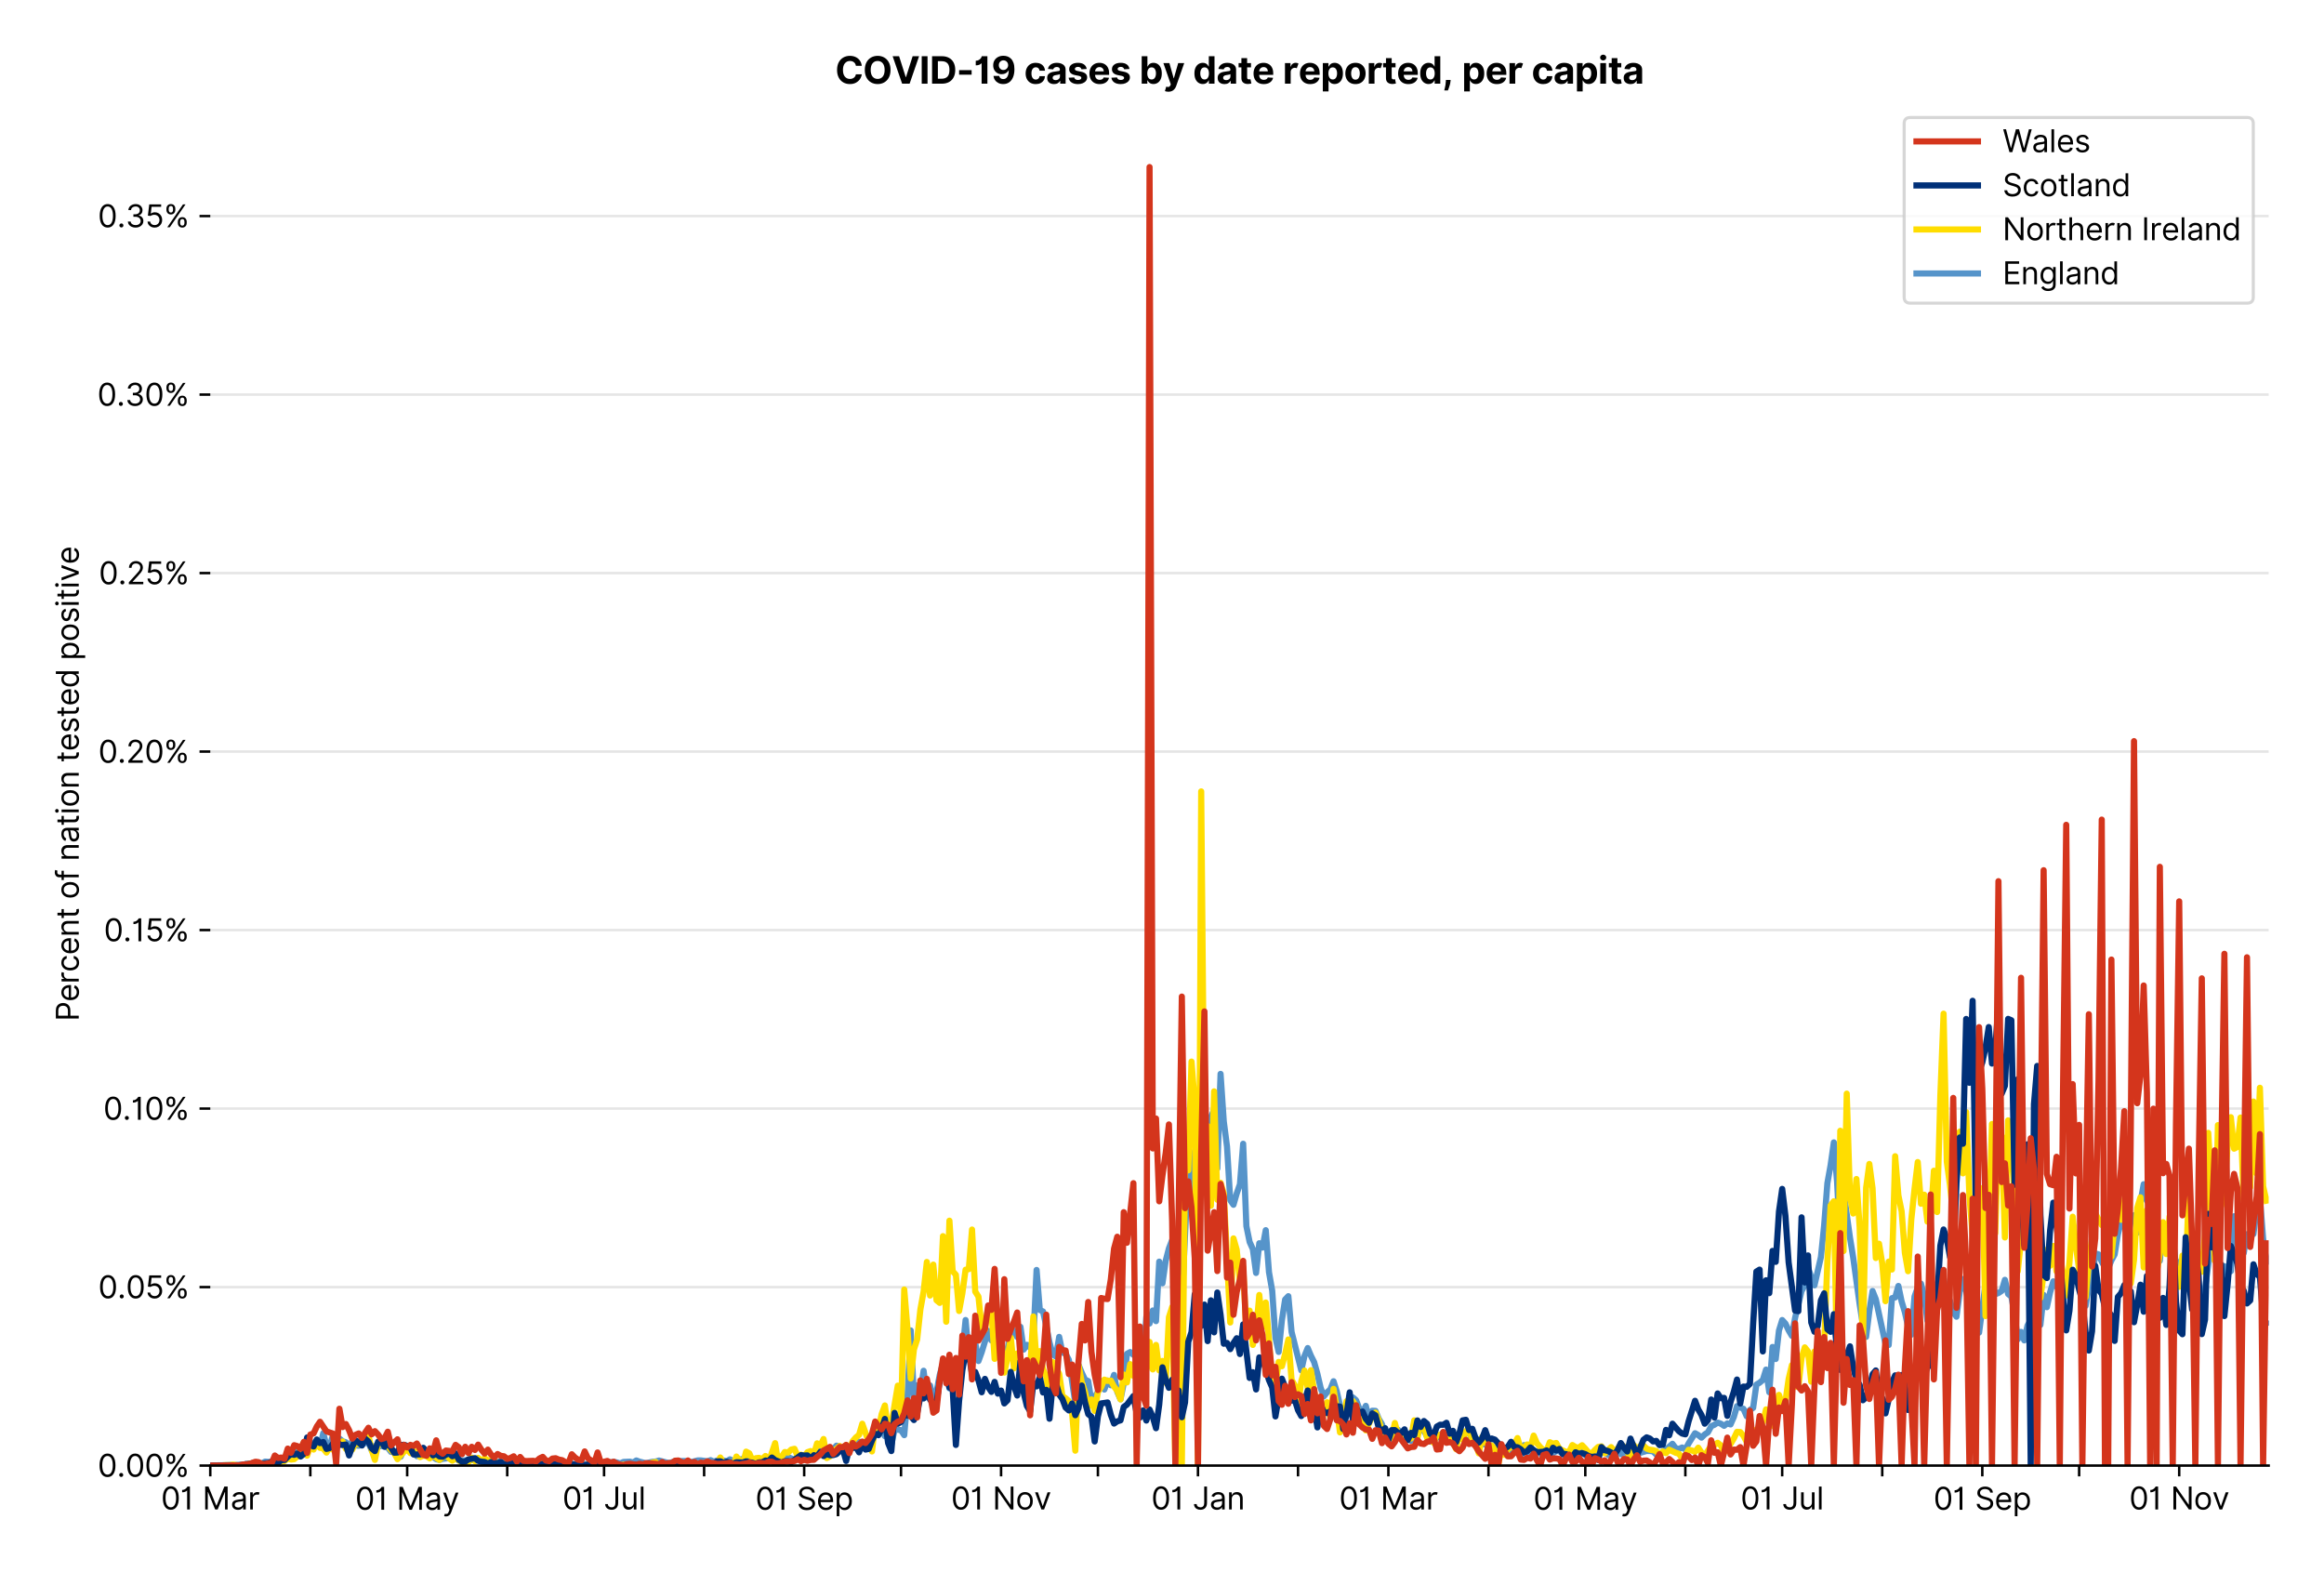 <?xml version="1.0" encoding="utf-8" standalone="no"?>
<!DOCTYPE svg PUBLIC "-//W3C//DTD SVG 1.1//EN"
  "http://www.w3.org/Graphics/SVG/1.1/DTD/svg11.dtd">
<svg xmlns:xlink="http://www.w3.org/1999/xlink" viewBox="0 0 756.005 511.234" xmlns="http://www.w3.org/2000/svg" version="1.1">
 <defs>
  <style type="text/css">*{stroke-linejoin: round; stroke-linecap: butt}</style>
 </defs>
 <g id="figure_1">
  <g id="patch_1">
   <path d="M 0 511.234 
L 756.005 511.234 
L 756.005 0 
L 0 0 
z
" style="fill: #ffffff"/>
  </g>
  <g id="axes_1">
   <g id="patch_2">
    <path d="M 68.405 476.745 
L 738.005 476.745 
L 738.005 33.225 
L 68.405 33.225 
z
" style="fill: #ffffff"/>
   </g>
   <g id="matplotlib.axis_1">
    <g id="xtick_1">
     <g id="line2d_1">
      <defs>
       <path id="m34497133b3" d="M 0 0 
L 0 3.5 
" style="stroke: #000000; stroke-width: 0.8"/>
      </defs>
      <g>
       <use xlink:href="#m34497133b3" x="68.405" y="476.745" style="stroke: #000000; stroke-width: 0.8"/>
      </g>
     </g>
     <g id="text_1">
      <!-- 01 Mar -->
      <g transform="translate(52.368 491.018)scale(0.1 -0.1)">
       <defs>
        <path id="Inter-Regular-30" d="M 2000 -64 
Q 1230 -64 806 561 
Q 382 1186 382 2327 
Q 382 3459 809 4088 
Q 1236 4718 2000 4718 
Q 2764 4718 3191 4088 
Q 3618 3459 3618 2327 
Q 3618 1186 3194 561 
Q 2771 -64 2000 -64 
z
M 2000 436 
Q 2509 436 2791 927 
Q 3073 1418 3073 2327 
Q 3073 3234 2789 3730 
Q 2505 4227 2000 4227 
Q 1496 4227 1211 3730 
Q 927 3234 927 2327 
Q 927 1418 1210 927 
Q 1493 436 2000 436 
z
" transform="scale(0.016)"/>
        <path id="Inter-Regular-31" d="M 1973 4655 
L 1973 0 
L 1409 0 
L 1409 3836 
L 1373 3836 
Q 1341 3773 1209 3692 
Q 1077 3611 868 3551 
Q 659 3491 391 3491 
L 391 3964 
Q 661 3964 859 4061 
Q 1057 4159 1190 4291 
Q 1323 4423 1392 4529 
Q 1461 4636 1473 4655 
L 1973 4655 
z
" transform="scale(0.016)"/>
        <path id="Inter-Regular-20" transform="scale(0.016)"/>
        <path id="Inter-Regular-4d" d="M 564 4655 
L 1236 4655 
L 2818 791 
L 2873 791 
L 4455 4655 
L 5127 4655 
L 5127 0 
L 4600 0 
L 4600 3536 
L 4555 3536 
L 3100 0 
L 2591 0 
L 1136 3536 
L 1091 3536 
L 1091 0 
L 564 0 
L 564 4655 
z
" transform="scale(0.016)"/>
        <path id="Inter-Regular-61" d="M 1518 -82 
Q 1186 -82 916 44 
Q 646 170 486 410 
Q 327 650 327 991 
Q 327 1291 445 1478 
Q 564 1666 761 1773 
Q 959 1880 1199 1933 
Q 1439 1986 1682 2018 
Q 2000 2059 2199 2080 
Q 2398 2102 2490 2154 
Q 2582 2207 2582 2336 
L 2582 2355 
Q 2582 2691 2399 2877 
Q 2216 3064 1846 3064 
Q 1461 3064 1243 2895 
Q 1025 2727 936 2536 
L 427 2718 
Q 564 3036 792 3214 
Q 1021 3393 1292 3464 
Q 1564 3536 1827 3536 
Q 1996 3536 2215 3496 
Q 2434 3457 2640 3334 
Q 2846 3211 2982 2963 
Q 3118 2716 3118 2300 
L 3118 0 
L 2582 0 
L 2582 473 
L 2555 473 
Q 2500 359 2373 229 
Q 2246 100 2034 9 
Q 1823 -82 1518 -82 
z
M 1600 400 
Q 1918 400 2137 525 
Q 2357 650 2469 847 
Q 2582 1045 2582 1264 
L 2582 1755 
Q 2548 1714 2433 1681 
Q 2318 1648 2169 1624 
Q 2021 1600 1881 1583 
Q 1741 1566 1655 1555 
Q 1446 1527 1265 1467 
Q 1084 1407 974 1287 
Q 864 1168 864 964 
Q 864 684 1072 542 
Q 1280 400 1600 400 
z
" transform="scale(0.016)"/>
        <path id="Inter-Regular-72" d="M 491 0 
L 491 3491 
L 1009 3491 
L 1009 2964 
L 1046 2964 
Q 1139 3223 1389 3384 
Q 1639 3545 1955 3545 
Q 2100 3545 2209 3511 
Q 2318 3477 2400 3418 
L 2218 2964 
Q 2161 2993 2085 3010 
Q 2009 3027 1909 3027 
Q 1527 3027 1277 2794 
Q 1027 2561 1027 2209 
L 1027 0 
L 491 0 
z
" transform="scale(0.016)"/>
       </defs>
       <use xlink:href="#Inter-Regular-30"/>
       <use xlink:href="#Inter-Regular-31" x="62.5"/>
       <use xlink:href="#Inter-Regular-20" x="106.676"/>
       <use xlink:href="#Inter-Regular-4d" x="134.801"/>
       <use xlink:href="#Inter-Regular-61" x="225.994"/>
       <use xlink:href="#Inter-Regular-72" x="282.386"/>
      </g>
     </g>
    </g>
    <g id="xtick_2">
     <g id="line2d_2">
      <g>
       <use xlink:href="#m34497133b3" x="100.954" y="476.745" style="stroke: #000000; stroke-width: 0.8"/>
      </g>
     </g>
    </g>
    <g id="xtick_3">
     <g id="line2d_3">
      <g>
       <use xlink:href="#m34497133b3" x="132.454" y="476.745" style="stroke: #000000; stroke-width: 0.8"/>
      </g>
     </g>
     <g id="text_2">
      <!-- 01 May -->
      <g transform="translate(115.551 491.117)scale(0.1 -0.1)">
       <defs>
        <path id="Inter-Regular-79" d="M 818 -1355 
Q 682 -1355 575 -1333 
Q 468 -1311 427 -1291 
L 564 -818 
Q 857 -893 1053 -814 
Q 1250 -736 1391 -345 
L 1509 -18 
L 218 3491 
L 800 3491 
L 1764 709 
L 1800 709 
L 2764 3491 
L 3346 3491 
L 1846 -564 
Q 1550 -1355 818 -1355 
z
" transform="scale(0.016)"/>
       </defs>
       <use xlink:href="#Inter-Regular-30"/>
       <use xlink:href="#Inter-Regular-31" x="62.5"/>
       <use xlink:href="#Inter-Regular-20" x="106.676"/>
       <use xlink:href="#Inter-Regular-4d" x="134.801"/>
       <use xlink:href="#Inter-Regular-61" x="225.994"/>
       <use xlink:href="#Inter-Regular-79" x="282.386"/>
      </g>
     </g>
    </g>
    <g id="xtick_4">
     <g id="line2d_4">
      <g>
       <use xlink:href="#m34497133b3" x="165.004" y="476.745" style="stroke: #000000; stroke-width: 0.8"/>
      </g>
     </g>
    </g>
    <g id="xtick_5">
     <g id="line2d_5">
      <g>
       <use xlink:href="#m34497133b3" x="196.504" y="476.745" style="stroke: #000000; stroke-width: 0.8"/>
      </g>
     </g>
     <g id="text_3">
      <!-- 01 Jul -->
      <g transform="translate(182.96 491.018)scale(0.1 -0.1)">
       <defs>
        <path id="Inter-Regular-4a" d="M 2346 4655 
L 2909 4655 
L 2909 1327 
Q 2909 657 2549 296 
Q 2189 -64 1582 -64 
Q 1200 -64 902 76 
Q 605 216 434 475 
Q 264 734 264 1091 
L 818 1091 
Q 818 795 1034 615 
Q 1250 436 1582 436 
Q 1948 436 2147 664 
Q 2346 893 2346 1327 
L 2346 4655 
z
" transform="scale(0.016)"/>
        <path id="Inter-Regular-75" d="M 2691 1427 
L 2691 3491 
L 3227 3491 
L 3227 0 
L 2691 0 
L 2691 591 
L 2655 591 
Q 2532 325 2273 140 
Q 2014 -45 1618 -45 
Q 1127 -45 809 280 
Q 491 605 491 1273 
L 491 3491 
L 1027 3491 
L 1027 1309 
Q 1027 927 1242 700 
Q 1457 473 1791 473 
Q 1991 473 2199 575 
Q 2407 677 2549 888 
Q 2691 1100 2691 1427 
z
" transform="scale(0.016)"/>
        <path id="Inter-Regular-6c" d="M 1027 4655 
L 1027 0 
L 491 0 
L 491 4655 
L 1027 4655 
z
" transform="scale(0.016)"/>
       </defs>
       <use xlink:href="#Inter-Regular-30"/>
       <use xlink:href="#Inter-Regular-31" x="62.5"/>
       <use xlink:href="#Inter-Regular-20" x="106.676"/>
       <use xlink:href="#Inter-Regular-4a" x="134.801"/>
       <use xlink:href="#Inter-Regular-75" x="189.063"/>
       <use xlink:href="#Inter-Regular-6c" x="247.159"/>
      </g>
     </g>
    </g>
    <g id="xtick_6">
     <g id="line2d_6">
      <g>
       <use xlink:href="#m34497133b3" x="229.054" y="476.745" style="stroke: #000000; stroke-width: 0.8"/>
      </g>
     </g>
    </g>
    <g id="xtick_7">
     <g id="line2d_7">
      <g>
       <use xlink:href="#m34497133b3" x="261.604" y="476.745" style="stroke: #000000; stroke-width: 0.8"/>
      </g>
     </g>
     <g id="text_4">
      <!-- 01 Sep -->
      <g transform="translate(245.716 491.117)scale(0.1 -0.1)">
       <defs>
        <path id="Inter-Regular-53" d="M 3109 3491 
Q 3068 3836 2777 4027 
Q 2486 4218 2064 4218 
Q 1600 4218 1318 3999 
Q 1036 3780 1036 3445 
Q 1036 3195 1189 3042 
Q 1343 2889 1553 2803 
Q 1764 2718 1936 2673 
L 2409 2545 
Q 2591 2498 2815 2414 
Q 3039 2330 3244 2185 
Q 3450 2041 3584 1816 
Q 3718 1591 3718 1264 
Q 3718 886 3521 581 
Q 3325 277 2949 97 
Q 2573 -82 2036 -82 
Q 1286 -82 845 272 
Q 405 627 364 1200 
L 946 1200 
Q 968 936 1124 764 
Q 1280 593 1519 510 
Q 1759 427 2036 427 
Q 2359 427 2616 533 
Q 2873 639 3023 828 
Q 3173 1018 3173 1273 
Q 3173 1505 3043 1650 
Q 2914 1795 2702 1886 
Q 2491 1977 2246 2045 
L 1673 2209 
Q 1127 2366 809 2657 
Q 491 2948 491 3418 
Q 491 3809 703 4101 
Q 916 4393 1276 4555 
Q 1636 4718 2082 4718 
Q 2532 4718 2882 4558 
Q 3232 4398 3437 4120 
Q 3643 3843 3655 3491 
L 3109 3491 
z
" transform="scale(0.016)"/>
        <path id="Inter-Regular-65" d="M 1955 -73 
Q 1450 -73 1085 151 
Q 721 375 524 778 
Q 327 1182 327 1718 
Q 327 2255 524 2665 
Q 721 3075 1074 3305 
Q 1427 3536 1900 3536 
Q 2173 3536 2439 3445 
Q 2705 3355 2923 3151 
Q 3141 2948 3270 2614 
Q 3400 2280 3400 1791 
L 3400 1564 
L 866 1564 
Q 884 1005 1183 707 
Q 1482 409 1955 409 
Q 2271 409 2498 545 
Q 2725 682 2827 955 
L 3346 809 
Q 3223 414 2854 170 
Q 2486 -73 1955 -73 
z
M 866 2027 
L 2855 2027 
Q 2855 2470 2595 2762 
Q 2336 3055 1900 3055 
Q 1593 3055 1368 2911 
Q 1143 2768 1013 2533 
Q 884 2298 866 2027 
z
" transform="scale(0.016)"/>
        <path id="Inter-Regular-70" d="M 491 -1309 
L 491 3491 
L 1009 3491 
L 1009 2936 
L 1073 2936 
Q 1132 3027 1237 3169 
Q 1343 3311 1542 3423 
Q 1741 3536 2082 3536 
Q 2523 3536 2859 3315 
Q 3196 3095 3384 2690 
Q 3573 2286 3573 1736 
Q 3573 1182 3384 776 
Q 3196 370 2861 148 
Q 2527 -73 2091 -73 
Q 1755 -73 1552 39 
Q 1350 152 1241 296 
Q 1132 441 1073 536 
L 1027 536 
L 1027 -1309 
L 491 -1309 
z
M 1018 1745 
Q 1018 1152 1276 780 
Q 1534 409 2018 409 
Q 2355 409 2581 587 
Q 2807 766 2921 1069 
Q 3036 1373 3036 1745 
Q 3036 2114 2923 2410 
Q 2811 2707 2585 2881 
Q 2359 3055 2018 3055 
Q 1527 3055 1272 2693 
Q 1018 2332 1018 1745 
z
" transform="scale(0.016)"/>
       </defs>
       <use xlink:href="#Inter-Regular-30"/>
       <use xlink:href="#Inter-Regular-31" x="62.5"/>
       <use xlink:href="#Inter-Regular-20" x="106.676"/>
       <use xlink:href="#Inter-Regular-53" x="134.801"/>
       <use xlink:href="#Inter-Regular-65" x="198.58"/>
       <use xlink:href="#Inter-Regular-70" x="256.818"/>
      </g>
     </g>
    </g>
    <g id="xtick_8">
     <g id="line2d_8">
      <g>
       <use xlink:href="#m34497133b3" x="293.103" y="476.745" style="stroke: #000000; stroke-width: 0.8"/>
      </g>
     </g>
    </g>
    <g id="xtick_9">
     <g id="line2d_9">
      <g>
       <use xlink:href="#m34497133b3" x="325.653" y="476.745" style="stroke: #000000; stroke-width: 0.8"/>
      </g>
     </g>
     <g id="text_5">
      <!-- 01 Nov -->
      <g transform="translate(309.382 491.018)scale(0.1 -0.1)">
       <defs>
        <path id="Inter-Regular-4e" d="M 4255 4655 
L 4255 0 
L 3709 0 
L 1173 3655 
L 1127 3655 
L 1127 0 
L 564 0 
L 564 4655 
L 1109 4655 
L 3655 991 
L 3700 991 
L 3700 4655 
L 4255 4655 
z
" transform="scale(0.016)"/>
        <path id="Inter-Regular-6f" d="M 1909 -73 
Q 1436 -73 1080 152 
Q 725 377 526 781 
Q 327 1186 327 1727 
Q 327 2273 526 2679 
Q 725 3086 1080 3311 
Q 1436 3536 1909 3536 
Q 2382 3536 2737 3311 
Q 3093 3086 3292 2679 
Q 3491 2273 3491 1727 
Q 3491 1186 3292 781 
Q 3093 377 2737 152 
Q 2382 -73 1909 -73 
z
M 1909 409 
Q 2268 409 2500 593 
Q 2732 777 2843 1077 
Q 2955 1377 2955 1727 
Q 2955 2077 2843 2379 
Q 2732 2682 2500 2868 
Q 2268 3055 1909 3055 
Q 1550 3055 1318 2868 
Q 1086 2682 975 2379 
Q 864 2077 864 1727 
Q 864 1377 975 1077 
Q 1086 777 1318 593 
Q 1550 409 1909 409 
z
" transform="scale(0.016)"/>
        <path id="Inter-Regular-76" d="M 3346 3491 
L 2055 0 
L 1509 0 
L 218 3491 
L 800 3491 
L 1764 709 
L 1800 709 
L 2764 3491 
L 3346 3491 
z
" transform="scale(0.016)"/>
       </defs>
       <use xlink:href="#Inter-Regular-30"/>
       <use xlink:href="#Inter-Regular-31" x="62.5"/>
       <use xlink:href="#Inter-Regular-20" x="106.676"/>
       <use xlink:href="#Inter-Regular-4e" x="134.801"/>
       <use xlink:href="#Inter-Regular-6f" x="210.085"/>
       <use xlink:href="#Inter-Regular-76" x="269.744"/>
      </g>
     </g>
    </g>
    <g id="xtick_10">
     <g id="line2d_10">
      <g>
       <use xlink:href="#m34497133b3" x="357.153" y="476.745" style="stroke: #000000; stroke-width: 0.8"/>
      </g>
     </g>
    </g>
    <g id="xtick_11">
     <g id="line2d_11">
      <g>
       <use xlink:href="#m34497133b3" x="389.703" y="476.745" style="stroke: #000000; stroke-width: 0.8"/>
      </g>
     </g>
     <g id="text_6">
      <!-- 01 Jan -->
      <g transform="translate(374.504 491.018)scale(0.1 -0.1)">
       <defs>
        <path id="Inter-Regular-6e" d="M 1027 2100 
L 1027 0 
L 491 0 
L 491 3491 
L 1009 3491 
L 1009 2945 
L 1055 2945 
Q 1177 3211 1427 3373 
Q 1677 3536 2073 3536 
Q 2602 3536 2928 3211 
Q 3255 2886 3255 2218 
L 3255 0 
L 2718 0 
L 2718 2182 
Q 2718 2593 2504 2824 
Q 2291 3055 1918 3055 
Q 1534 3055 1280 2806 
Q 1027 2557 1027 2100 
z
" transform="scale(0.016)"/>
       </defs>
       <use xlink:href="#Inter-Regular-30"/>
       <use xlink:href="#Inter-Regular-31" x="62.5"/>
       <use xlink:href="#Inter-Regular-20" x="106.676"/>
       <use xlink:href="#Inter-Regular-4a" x="134.801"/>
       <use xlink:href="#Inter-Regular-61" x="189.063"/>
       <use xlink:href="#Inter-Regular-6e" x="245.455"/>
      </g>
     </g>
    </g>
    <g id="xtick_12">
     <g id="line2d_12">
      <g>
       <use xlink:href="#m34497133b3" x="422.253" y="476.745" style="stroke: #000000; stroke-width: 0.8"/>
      </g>
     </g>
    </g>
    <g id="xtick_13">
     <g id="line2d_13">
      <g>
       <use xlink:href="#m34497133b3" x="451.652" y="476.745" style="stroke: #000000; stroke-width: 0.8"/>
      </g>
     </g>
     <g id="text_7">
      <!-- 01 Mar -->
      <g transform="translate(435.616 491.018)scale(0.1 -0.1)">
       <use xlink:href="#Inter-Regular-30"/>
       <use xlink:href="#Inter-Regular-31" x="62.5"/>
       <use xlink:href="#Inter-Regular-20" x="106.676"/>
       <use xlink:href="#Inter-Regular-4d" x="134.801"/>
       <use xlink:href="#Inter-Regular-61" x="225.994"/>
       <use xlink:href="#Inter-Regular-72" x="282.386"/>
      </g>
     </g>
    </g>
    <g id="xtick_14">
     <g id="line2d_14">
      <g>
       <use xlink:href="#m34497133b3" x="484.202" y="476.745" style="stroke: #000000; stroke-width: 0.8"/>
      </g>
     </g>
    </g>
    <g id="xtick_15">
     <g id="line2d_15">
      <g>
       <use xlink:href="#m34497133b3" x="515.702" y="476.745" style="stroke: #000000; stroke-width: 0.8"/>
      </g>
     </g>
     <g id="text_8">
      <!-- 01 May -->
      <g transform="translate(498.799 491.117)scale(0.1 -0.1)">
       <use xlink:href="#Inter-Regular-30"/>
       <use xlink:href="#Inter-Regular-31" x="62.5"/>
       <use xlink:href="#Inter-Regular-20" x="106.676"/>
       <use xlink:href="#Inter-Regular-4d" x="134.801"/>
       <use xlink:href="#Inter-Regular-61" x="225.994"/>
       <use xlink:href="#Inter-Regular-79" x="282.386"/>
      </g>
     </g>
    </g>
    <g id="xtick_16">
     <g id="line2d_16">
      <g>
       <use xlink:href="#m34497133b3" x="548.252" y="476.745" style="stroke: #000000; stroke-width: 0.8"/>
      </g>
     </g>
    </g>
    <g id="xtick_17">
     <g id="line2d_17">
      <g>
       <use xlink:href="#m34497133b3" x="579.752" y="476.745" style="stroke: #000000; stroke-width: 0.8"/>
      </g>
     </g>
     <g id="text_9">
      <!-- 01 Jul -->
      <g transform="translate(566.208 491.018)scale(0.1 -0.1)">
       <use xlink:href="#Inter-Regular-30"/>
       <use xlink:href="#Inter-Regular-31" x="62.5"/>
       <use xlink:href="#Inter-Regular-20" x="106.676"/>
       <use xlink:href="#Inter-Regular-4a" x="134.801"/>
       <use xlink:href="#Inter-Regular-75" x="189.063"/>
       <use xlink:href="#Inter-Regular-6c" x="247.159"/>
      </g>
     </g>
    </g>
    <g id="xtick_18">
     <g id="line2d_18">
      <g>
       <use xlink:href="#m34497133b3" x="612.301" y="476.745" style="stroke: #000000; stroke-width: 0.8"/>
      </g>
     </g>
    </g>
    <g id="xtick_19">
     <g id="line2d_19">
      <g>
       <use xlink:href="#m34497133b3" x="644.851" y="476.745" style="stroke: #000000; stroke-width: 0.8"/>
      </g>
     </g>
     <g id="text_10">
      <!-- 01 Sep -->
      <g transform="translate(628.964 491.117)scale(0.1 -0.1)">
       <use xlink:href="#Inter-Regular-30"/>
       <use xlink:href="#Inter-Regular-31" x="62.5"/>
       <use xlink:href="#Inter-Regular-20" x="106.676"/>
       <use xlink:href="#Inter-Regular-53" x="134.801"/>
       <use xlink:href="#Inter-Regular-65" x="198.58"/>
       <use xlink:href="#Inter-Regular-70" x="256.818"/>
      </g>
     </g>
    </g>
    <g id="xtick_20">
     <g id="line2d_20">
      <g>
       <use xlink:href="#m34497133b3" x="676.351" y="476.745" style="stroke: #000000; stroke-width: 0.8"/>
      </g>
     </g>
    </g>
    <g id="xtick_21">
     <g id="line2d_21">
      <g>
       <use xlink:href="#m34497133b3" x="708.901" y="476.745" style="stroke: #000000; stroke-width: 0.8"/>
      </g>
     </g>
     <g id="text_11">
      <!-- 01 Nov -->
      <g transform="translate(692.63 491.018)scale(0.1 -0.1)">
       <use xlink:href="#Inter-Regular-30"/>
       <use xlink:href="#Inter-Regular-31" x="62.5"/>
       <use xlink:href="#Inter-Regular-20" x="106.676"/>
       <use xlink:href="#Inter-Regular-4e" x="134.801"/>
       <use xlink:href="#Inter-Regular-6f" x="210.085"/>
       <use xlink:href="#Inter-Regular-76" x="269.744"/>
      </g>
     </g>
    </g>
   </g>
   <g id="matplotlib.axis_2">
    <g id="ytick_1">
     <g id="line2d_22">
      <path d="M 68.405 476.745 
L 738.005 476.745 
" clip-path="url(#p1df8a319f2)" style="fill: none; stroke: #e5e5e5; stroke-width: 0.8; stroke-linecap: square"/>
     </g>
     <g id="line2d_23">
      <defs>
       <path id="mdb00755016" d="M 0 0 
L -3.5 0 
" style="stroke: #000000; stroke-width: 0.8"/>
      </defs>
      <g>
       <use xlink:href="#mdb00755016" x="68.405" y="476.745" style="stroke: #000000; stroke-width: 0.8"/>
      </g>
     </g>
     <g id="text_12">
      <!-- 0.00% -->
      <g transform="translate(31.773 480.382)scale(0.1 -0.1)">
       <defs>
        <path id="Inter-Regular-2e" d="M 882 -36 
Q 714 -36 593 84 
Q 473 205 473 373 
Q 473 541 593 661 
Q 714 782 882 782 
Q 1050 782 1170 661 
Q 1291 541 1291 373 
Q 1291 205 1170 84 
Q 1050 -36 882 -36 
z
" transform="scale(0.016)"/>
        <path id="Inter-Regular-25" d="M 2855 873 
L 2855 1118 
Q 2855 1373 2960 1585 
Q 3066 1798 3269 1926 
Q 3473 2055 3764 2055 
Q 4059 2055 4259 1926 
Q 4459 1798 4561 1585 
Q 4664 1373 4664 1118 
L 4664 873 
Q 4664 618 4560 405 
Q 4457 193 4256 64 
Q 4055 -64 3764 -64 
Q 3468 -64 3266 64 
Q 3064 193 2959 405 
Q 2855 618 2855 873 
z
M 536 3536 
L 536 3782 
Q 536 4036 642 4248 
Q 748 4461 951 4589 
Q 1155 4718 1446 4718 
Q 1741 4718 1941 4589 
Q 2141 4461 2243 4248 
Q 2346 4036 2346 3782 
L 2346 3536 
Q 2346 3282 2242 3069 
Q 2139 2857 1937 2728 
Q 1736 2600 1446 2600 
Q 1150 2600 948 2728 
Q 746 2857 641 3069 
Q 536 3282 536 3536 
z
M 709 0 
L 3909 4655 
L 4427 4655 
L 1227 0 
L 709 0 
z
M 3318 1118 
L 3318 873 
Q 3318 661 3418 494 
Q 3518 327 3764 327 
Q 4002 327 4101 494 
Q 4200 661 4200 873 
L 4200 1118 
Q 4200 1330 4104 1497 
Q 4009 1664 3764 1664 
Q 3525 1664 3421 1497 
Q 3318 1330 3318 1118 
z
M 1000 3782 
L 1000 3536 
Q 1000 3325 1100 3158 
Q 1200 2991 1446 2991 
Q 1684 2991 1783 3158 
Q 1882 3325 1882 3536 
L 1882 3782 
Q 1882 3993 1786 4160 
Q 1691 4327 1446 4327 
Q 1207 4327 1103 4160 
Q 1000 3993 1000 3782 
z
" transform="scale(0.016)"/>
       </defs>
       <use xlink:href="#Inter-Regular-30"/>
       <use xlink:href="#Inter-Regular-2e" x="62.5"/>
       <use xlink:href="#Inter-Regular-30" x="90.057"/>
       <use xlink:href="#Inter-Regular-30" x="152.557"/>
       <use xlink:href="#Inter-Regular-25" x="215.057"/>
      </g>
     </g>
    </g>
    <g id="ytick_2">
     <g id="line2d_24">
      <path d="M 68.405 418.68 
L 738.005 418.68 
" clip-path="url(#p1df8a319f2)" style="fill: none; stroke: #e5e5e5; stroke-width: 0.8; stroke-linecap: square"/>
     </g>
     <g id="line2d_25">
      <g>
       <use xlink:href="#mdb00755016" x="68.405" y="418.68" style="stroke: #000000; stroke-width: 0.8"/>
      </g>
     </g>
     <g id="text_13">
      <!-- 0.05% -->
      <g transform="translate(31.944 422.317)scale(0.1 -0.1)">
       <defs>
        <path id="Inter-Regular-35" d="M 1936 -64 
Q 1536 -64 1216 95 
Q 896 255 702 532 
Q 509 809 491 1164 
L 1036 1164 
Q 1068 848 1324 642 
Q 1580 436 1936 436 
Q 2223 436 2447 570 
Q 2671 705 2799 940 
Q 2927 1175 2927 1473 
Q 2927 1777 2794 2017 
Q 2661 2257 2429 2395 
Q 2198 2534 1900 2536 
Q 1686 2539 1461 2472 
Q 1236 2405 1091 2300 
L 564 2364 
L 846 4655 
L 3264 4655 
L 3264 4155 
L 1318 4155 
L 1155 2782 
L 1182 2782 
Q 1325 2895 1541 2970 
Q 1757 3045 1991 3045 
Q 2418 3045 2753 2842 
Q 3089 2639 3281 2286 
Q 3473 1934 3473 1482 
Q 3473 1036 3274 687 
Q 3075 339 2727 137 
Q 2380 -64 1936 -64 
z
" transform="scale(0.016)"/>
       </defs>
       <use xlink:href="#Inter-Regular-30"/>
       <use xlink:href="#Inter-Regular-2e" x="62.5"/>
       <use xlink:href="#Inter-Regular-30" x="90.057"/>
       <use xlink:href="#Inter-Regular-35" x="152.557"/>
       <use xlink:href="#Inter-Regular-25" x="213.352"/>
      </g>
     </g>
    </g>
    <g id="ytick_3">
     <g id="line2d_26">
      <path d="M 68.405 360.615 
L 738.005 360.615 
" clip-path="url(#p1df8a319f2)" style="fill: none; stroke: #e5e5e5; stroke-width: 0.8; stroke-linecap: square"/>
     </g>
     <g id="line2d_27">
      <g>
       <use xlink:href="#mdb00755016" x="68.405" y="360.615" style="stroke: #000000; stroke-width: 0.8"/>
      </g>
     </g>
     <g id="text_14">
      <!-- 0.10% -->
      <g transform="translate(33.606 364.252)scale(0.1 -0.1)">
       <use xlink:href="#Inter-Regular-30"/>
       <use xlink:href="#Inter-Regular-2e" x="62.5"/>
       <use xlink:href="#Inter-Regular-31" x="90.057"/>
       <use xlink:href="#Inter-Regular-30" x="134.233"/>
       <use xlink:href="#Inter-Regular-25" x="196.733"/>
      </g>
     </g>
    </g>
    <g id="ytick_4">
     <g id="line2d_28">
      <path d="M 68.405 302.55 
L 738.005 302.55 
" clip-path="url(#p1df8a319f2)" style="fill: none; stroke: #e5e5e5; stroke-width: 0.8; stroke-linecap: square"/>
     </g>
     <g id="line2d_29">
      <g>
       <use xlink:href="#mdb00755016" x="68.405" y="302.55" style="stroke: #000000; stroke-width: 0.8"/>
      </g>
     </g>
     <g id="text_15">
      <!-- 0.15% -->
      <g transform="translate(33.777 306.187)scale(0.1 -0.1)">
       <use xlink:href="#Inter-Regular-30"/>
       <use xlink:href="#Inter-Regular-2e" x="62.5"/>
       <use xlink:href="#Inter-Regular-31" x="90.057"/>
       <use xlink:href="#Inter-Regular-35" x="134.233"/>
       <use xlink:href="#Inter-Regular-25" x="195.028"/>
      </g>
     </g>
    </g>
    <g id="ytick_5">
     <g id="line2d_30">
      <path d="M 68.405 244.485 
L 738.005 244.485 
" clip-path="url(#p1df8a319f2)" style="fill: none; stroke: #e5e5e5; stroke-width: 0.8; stroke-linecap: square"/>
     </g>
     <g id="line2d_31">
      <g>
       <use xlink:href="#mdb00755016" x="68.405" y="244.485" style="stroke: #000000; stroke-width: 0.8"/>
      </g>
     </g>
     <g id="text_16">
      <!-- 0.20% -->
      <g transform="translate(31.972 248.122)scale(0.1 -0.1)">
       <defs>
        <path id="Inter-Regular-32" d="M 482 0 
L 482 409 
L 2018 2091 
Q 2289 2386 2464 2605 
Q 2639 2825 2724 3019 
Q 2809 3214 2809 3427 
Q 2809 3795 2553 4011 
Q 2298 4227 1918 4227 
Q 1514 4227 1275 3985 
Q 1036 3743 1036 3345 
L 500 3345 
Q 500 3755 688 4064 
Q 877 4373 1203 4545 
Q 1530 4718 1936 4718 
Q 2346 4718 2661 4545 
Q 2977 4373 3156 4079 
Q 3336 3786 3336 3427 
Q 3336 3170 3244 2926 
Q 3152 2682 2926 2383 
Q 2700 2084 2300 1655 
L 1255 536 
L 1255 500 
L 3418 500 
L 3418 0 
L 482 0 
z
" transform="scale(0.016)"/>
       </defs>
       <use xlink:href="#Inter-Regular-30"/>
       <use xlink:href="#Inter-Regular-2e" x="62.5"/>
       <use xlink:href="#Inter-Regular-32" x="90.057"/>
       <use xlink:href="#Inter-Regular-30" x="150.568"/>
       <use xlink:href="#Inter-Regular-25" x="213.068"/>
      </g>
     </g>
    </g>
    <g id="ytick_6">
     <g id="line2d_32">
      <path d="M 68.405 186.421 
L 738.005 186.421 
" clip-path="url(#p1df8a319f2)" style="fill: none; stroke: #e5e5e5; stroke-width: 0.8; stroke-linecap: square"/>
     </g>
     <g id="line2d_33">
      <g>
       <use xlink:href="#mdb00755016" x="68.405" y="186.421" style="stroke: #000000; stroke-width: 0.8"/>
      </g>
     </g>
     <g id="text_17">
      <!-- 0.25% -->
      <g transform="translate(32.142 190.057)scale(0.1 -0.1)">
       <use xlink:href="#Inter-Regular-30"/>
       <use xlink:href="#Inter-Regular-2e" x="62.5"/>
       <use xlink:href="#Inter-Regular-32" x="90.057"/>
       <use xlink:href="#Inter-Regular-35" x="150.568"/>
       <use xlink:href="#Inter-Regular-25" x="211.364"/>
      </g>
     </g>
    </g>
    <g id="ytick_7">
     <g id="line2d_34">
      <path d="M 68.405 128.356 
L 738.005 128.356 
" clip-path="url(#p1df8a319f2)" style="fill: none; stroke: #e5e5e5; stroke-width: 0.8; stroke-linecap: square"/>
     </g>
     <g id="line2d_35">
      <g>
       <use xlink:href="#mdb00755016" x="68.405" y="128.356" style="stroke: #000000; stroke-width: 0.8"/>
      </g>
     </g>
     <g id="text_18">
      <!-- 0.30% -->
      <g transform="translate(31.659 131.992)scale(0.1 -0.1)">
       <defs>
        <path id="Inter-Regular-33" d="M 2055 -64 
Q 1605 -64 1253 90 
Q 902 245 696 521 
Q 491 798 473 1164 
L 1046 1164 
Q 1071 827 1356 631 
Q 1641 436 2046 436 
Q 2493 436 2783 664 
Q 3073 893 3073 1264 
Q 3073 1650 2787 1893 
Q 2502 2136 1973 2136 
L 1600 2136 
L 1600 2636 
L 1973 2636 
Q 2386 2636 2647 2856 
Q 2909 3077 2909 3445 
Q 2909 3798 2679 4012 
Q 2450 4227 2064 4227 
Q 1823 4227 1610 4139 
Q 1398 4052 1264 3887 
Q 1130 3723 1118 3491 
L 573 3491 
Q 586 3857 793 4133 
Q 1000 4409 1335 4563 
Q 1671 4718 2073 4718 
Q 2505 4718 2814 4544 
Q 3123 4370 3289 4086 
Q 3455 3802 3455 3473 
Q 3455 3080 3249 2802 
Q 3043 2525 2691 2418 
L 2691 2382 
Q 3132 2309 3379 2008 
Q 3627 1707 3627 1264 
Q 3627 884 3421 583 
Q 3216 282 2861 109 
Q 2507 -64 2055 -64 
z
" transform="scale(0.016)"/>
       </defs>
       <use xlink:href="#Inter-Regular-30"/>
       <use xlink:href="#Inter-Regular-2e" x="62.5"/>
       <use xlink:href="#Inter-Regular-33" x="90.057"/>
       <use xlink:href="#Inter-Regular-30" x="153.693"/>
       <use xlink:href="#Inter-Regular-25" x="216.193"/>
      </g>
     </g>
    </g>
    <g id="ytick_8">
     <g id="line2d_36">
      <path d="M 68.405 70.291 
L 738.005 70.291 
" clip-path="url(#p1df8a319f2)" style="fill: none; stroke: #e5e5e5; stroke-width: 0.8; stroke-linecap: square"/>
     </g>
     <g id="line2d_37">
      <g>
       <use xlink:href="#mdb00755016" x="68.405" y="70.291" style="stroke: #000000; stroke-width: 0.8"/>
      </g>
     </g>
     <g id="text_19">
      <!-- 0.35% -->
      <g transform="translate(31.83 73.928)scale(0.1 -0.1)">
       <use xlink:href="#Inter-Regular-30"/>
       <use xlink:href="#Inter-Regular-2e" x="62.5"/>
       <use xlink:href="#Inter-Regular-33" x="90.057"/>
       <use xlink:href="#Inter-Regular-35" x="153.693"/>
       <use xlink:href="#Inter-Regular-25" x="214.489"/>
      </g>
     </g>
    </g>
    <g id="text_20">
     <!-- Percent of nation tested positive -->
     <g transform="translate(25.614 332.215)rotate(-90)scale(0.1 -0.1)">
      <defs>
       <path id="Inter-Regular-50" d="M 564 0 
L 564 4655 
L 2136 4655 
Q 2684 4655 3033 4458 
Q 3382 4261 3550 3927 
Q 3718 3593 3718 3182 
Q 3718 2770 3551 2434 
Q 3384 2098 3036 1899 
Q 2689 1700 2146 1700 
L 1127 1700 
L 1127 0 
L 564 0 
z
M 1127 2200 
L 2127 2200 
Q 2689 2200 2926 2482 
Q 3164 2764 3164 3182 
Q 3164 3602 2925 3878 
Q 2686 4155 2118 4155 
L 1127 4155 
L 1127 2200 
z
" transform="scale(0.016)"/>
       <path id="Inter-Regular-63" d="M 1909 -73 
Q 1418 -73 1063 159 
Q 709 391 518 798 
Q 327 1205 327 1727 
Q 327 2259 524 2667 
Q 721 3075 1074 3305 
Q 1427 3536 1900 3536 
Q 2268 3536 2563 3400 
Q 2859 3264 3047 3018 
Q 3236 2773 3282 2445 
L 2746 2445 
Q 2684 2684 2474 2869 
Q 2264 3055 1909 3055 
Q 1439 3055 1151 2697 
Q 864 2339 864 1745 
Q 864 1139 1148 774 
Q 1432 409 1909 409 
Q 2223 409 2447 570 
Q 2671 732 2746 1018 
L 3282 1018 
Q 3236 709 3058 462 
Q 2880 216 2588 71 
Q 2296 -73 1909 -73 
z
" transform="scale(0.016)"/>
       <path id="Inter-Regular-74" d="M 2009 3491 
L 2009 3036 
L 1264 3036 
L 1264 1000 
Q 1264 773 1331 660 
Q 1398 548 1503 510 
Q 1609 473 1727 473 
Q 1816 473 1873 483 
Q 1930 493 1964 500 
L 2073 18 
Q 2018 -2 1920 -23 
Q 1823 -45 1673 -45 
Q 1446 -45 1228 52 
Q 1011 150 869 350 
Q 727 550 727 855 
L 727 3036 
L 200 3036 
L 200 3491 
L 727 3491 
L 727 4327 
L 1264 4327 
L 1264 3491 
L 2009 3491 
z
" transform="scale(0.016)"/>
       <path id="Inter-Regular-66" d="M 2046 3491 
L 2046 3036 
L 1264 3036 
L 1264 0 
L 727 0 
L 727 3036 
L 164 3036 
L 164 3491 
L 727 3491 
L 727 3973 
Q 727 4273 868 4473 
Q 1009 4673 1234 4773 
Q 1459 4873 1709 4873 
Q 1907 4873 2032 4841 
Q 2157 4809 2218 4782 
L 2064 4318 
Q 2023 4332 1951 4352 
Q 1880 4373 1764 4373 
Q 1498 4373 1381 4239 
Q 1264 4105 1264 3845 
L 1264 3491 
L 2046 3491 
z
" transform="scale(0.016)"/>
       <path id="Inter-Regular-69" d="M 491 0 
L 491 3491 
L 1027 3491 
L 1027 0 
L 491 0 
z
M 764 4073 
Q 607 4073 494 4179 
Q 382 4286 382 4436 
Q 382 4586 494 4693 
Q 607 4800 764 4800 
Q 921 4800 1033 4693 
Q 1146 4586 1146 4436 
Q 1146 4286 1033 4179 
Q 921 4073 764 4073 
z
" transform="scale(0.016)"/>
       <path id="Inter-Regular-73" d="M 2964 2709 
L 2482 2573 
Q 2411 2755 2245 2914 
Q 2080 3073 1727 3073 
Q 1407 3073 1194 2926 
Q 982 2780 982 2555 
Q 982 2355 1127 2239 
Q 1273 2123 1582 2045 
L 2100 1918 
Q 3027 1691 3027 973 
Q 3027 673 2855 436 
Q 2684 200 2377 63 
Q 2071 -73 1664 -73 
Q 1130 -73 780 159 
Q 430 391 336 836 
L 846 964 
Q 989 400 1655 400 
Q 2030 400 2251 560 
Q 2473 720 2473 945 
Q 2473 1316 1955 1436 
L 1373 1573 
Q 893 1686 669 1926 
Q 446 2166 446 2527 
Q 446 2823 613 3050 
Q 780 3277 1069 3406 
Q 1359 3536 1727 3536 
Q 2246 3536 2542 3309 
Q 2839 3082 2964 2709 
z
" transform="scale(0.016)"/>
       <path id="Inter-Regular-64" d="M 1809 -73 
Q 1373 -73 1039 148 
Q 705 370 516 776 
Q 327 1182 327 1736 
Q 327 2286 516 2690 
Q 705 3095 1041 3315 
Q 1377 3536 1818 3536 
Q 2159 3536 2358 3423 
Q 2557 3311 2662 3169 
Q 2768 3027 2827 2936 
L 2873 2936 
L 2873 4655 
L 3409 4655 
L 3409 0 
L 2891 0 
L 2891 536 
L 2827 536 
Q 2768 441 2659 296 
Q 2550 152 2348 39 
Q 2146 -73 1809 -73 
z
M 1882 409 
Q 2366 409 2624 780 
Q 2882 1152 2882 1745 
Q 2882 2332 2627 2693 
Q 2373 3055 1882 3055 
Q 1541 3055 1315 2881 
Q 1089 2707 976 2410 
Q 864 2114 864 1745 
Q 864 1373 978 1069 
Q 1093 766 1319 587 
Q 1546 409 1882 409 
z
" transform="scale(0.016)"/>
      </defs>
      <use xlink:href="#Inter-Regular-50"/>
      <use xlink:href="#Inter-Regular-65" x="63.494"/>
      <use xlink:href="#Inter-Regular-72" x="121.733"/>
      <use xlink:href="#Inter-Regular-63" x="160.085"/>
      <use xlink:href="#Inter-Regular-65" x="215.909"/>
      <use xlink:href="#Inter-Regular-6e" x="274.148"/>
      <use xlink:href="#Inter-Regular-74" x="332.671"/>
      <use xlink:href="#Inter-Regular-20" x="369.034"/>
      <use xlink:href="#Inter-Regular-6f" x="397.159"/>
      <use xlink:href="#Inter-Regular-66" x="456.818"/>
      <use xlink:href="#Inter-Regular-20" x="492.898"/>
      <use xlink:href="#Inter-Regular-6e" x="521.023"/>
      <use xlink:href="#Inter-Regular-61" x="579.546"/>
      <use xlink:href="#Inter-Regular-74" x="635.938"/>
      <use xlink:href="#Inter-Regular-69" x="672.301"/>
      <use xlink:href="#Inter-Regular-6f" x="696.023"/>
      <use xlink:href="#Inter-Regular-6e" x="755.682"/>
      <use xlink:href="#Inter-Regular-20" x="814.205"/>
      <use xlink:href="#Inter-Regular-74" x="842.33"/>
      <use xlink:href="#Inter-Regular-65" x="878.693"/>
      <use xlink:href="#Inter-Regular-73" x="936.932"/>
      <use xlink:href="#Inter-Regular-74" x="989.205"/>
      <use xlink:href="#Inter-Regular-65" x="1025.568"/>
      <use xlink:href="#Inter-Regular-64" x="1083.807"/>
      <use xlink:href="#Inter-Regular-20" x="1145.881"/>
      <use xlink:href="#Inter-Regular-70" x="1174.006"/>
      <use xlink:href="#Inter-Regular-6f" x="1234.943"/>
      <use xlink:href="#Inter-Regular-73" x="1294.602"/>
      <use xlink:href="#Inter-Regular-69" x="1346.875"/>
      <use xlink:href="#Inter-Regular-74" x="1370.597"/>
      <use xlink:href="#Inter-Regular-69" x="1406.96"/>
      <use xlink:href="#Inter-Regular-76" x="1430.682"/>
      <use xlink:href="#Inter-Regular-65" x="1486.364"/>
     </g>
    </g>
   </g>
   <g id="line2d_38">
    <path d="M 36.905 476.741 
L 65.255 476.745 
L 79.955 476.541 
L 83.105 476.223 
L 84.155 476.545 
L 86.255 475.456 
L 87.305 475.561 
L 88.355 475.449 
L 89.405 474.944 
L 90.455 475.641 
L 91.505 475.109 
L 92.555 474.15 
L 93.605 474.414 
L 95.705 471.575 
L 96.755 472.332 
L 97.805 472.495 
L 98.855 472.398 
L 99.905 471.764 
L 100.954 469.256 
L 103.054 469.367 
L 104.104 470.741 
L 105.154 466.208 
L 106.204 470.192 
L 107.254 470.601 
L 108.304 466.867 
L 109.354 468.909 
L 110.404 467.95 
L 111.454 468.82 
L 112.504 469.169 
L 113.554 470.558 
L 114.604 468.794 
L 115.654 470.168 
L 116.704 470.312 
L 117.754 468.523 
L 118.804 469.425 
L 119.854 469.303 
L 120.904 471.791 
L 121.954 470.376 
L 123.004 470.514 
L 124.054 470.382 
L 125.104 470.547 
L 126.154 470.914 
L 127.204 472.305 
L 128.254 472.074 
L 129.304 472.641 
L 130.354 473.85 
L 131.404 471.62 
L 132.454 471.585 
L 133.504 472.148 
L 134.554 472.579 
L 135.604 473.681 
L 136.654 472.945 
L 137.704 473.421 
L 138.754 472.344 
L 139.804 473.25 
L 141.904 474.667 
L 142.954 474.907 
L 144.004 474.544 
L 146.104 474.292 
L 147.154 474.451 
L 148.204 474.401 
L 149.254 475.119 
L 153.454 474.983 
L 154.504 474.511 
L 155.554 474.725 
L 156.604 475.54 
L 157.654 475.726 
L 158.704 475.73 
L 159.754 475.489 
L 160.804 475.674 
L 161.854 475.59 
L 162.904 475.27 
L 163.954 476.085 
L 165.004 476.138 
L 166.054 475.829 
L 169.204 475.815 
L 170.254 475.874 
L 171.304 476.275 
L 172.354 476.555 
L 173.404 475.402 
L 174.454 476.615 
L 175.504 476.118 
L 176.554 475.936 
L 177.604 475.977 
L 179.704 476.293 
L 183.904 476.079 
L 184.954 476.077 
L 186.004 476.301 
L 187.054 476.378 
L 188.104 476.312 
L 189.154 476.524 
L 190.204 476.207 
L 191.254 476.384 
L 192.304 476.349 
L 194.404 476.541 
L 195.454 476.341 
L 196.504 476.38 
L 197.554 475.666 
L 198.604 475.709 
L 199.654 475.55 
L 200.704 475.73 
L 201.754 476.062 
L 202.804 475.565 
L 204.904 475.472 
L 205.954 475.755 
L 207.004 475.082 
L 208.054 475.476 
L 210.154 475.977 
L 212.254 475.513 
L 213.304 475.435 
L 214.354 475.103 
L 217.504 475.922 
L 218.554 475.674 
L 219.604 475.297 
L 221.704 475.28 
L 222.754 475.257 
L 224.854 475.616 
L 226.954 475.07 
L 228.004 475.066 
L 230.104 475.35 
L 231.154 474.979 
L 232.204 475.472 
L 233.254 475.086 
L 235.354 475.103 
L 236.404 475.344 
L 237.454 474.707 
L 238.504 475.303 
L 239.554 474.61 
L 240.604 474.837 
L 241.654 474.56 
L 242.704 474.096 
L 243.754 474.818 
L 244.804 474.781 
L 245.854 475.437 
L 246.904 474.733 
L 247.954 475.286 
L 249.004 474.61 
L 250.054 474.872 
L 251.104 474.558 
L 252.154 474.81 
L 253.204 475.181 
L 254.254 474.548 
L 255.304 474.94 
L 256.354 473.96 
L 258.454 474.907 
L 259.504 473.677 
L 260.554 474.374 
L 261.604 474.597 
L 262.654 474.189 
L 263.704 473.636 
L 264.754 473.302 
L 265.804 473.698 
L 266.854 471.43 
L 267.904 471.529 
L 268.954 472.425 
L 270.004 472.029 
L 271.053 471.426 
L 272.103 470.26 
L 274.203 470.892 
L 275.253 472.084 
L 276.303 471.28 
L 277.353 469.738 
L 278.403 470.993 
L 279.453 468.965 
L 280.503 469.239 
L 281.553 469.98 
L 283.653 468.106 
L 284.703 466.258 
L 285.753 465.125 
L 286.803 464.937 
L 287.853 467.174 
L 288.903 466.842 
L 289.953 469.904 
L 291.003 465.086 
L 292.053 465.076 
L 293.103 465.214 
L 294.153 466.848 
L 295.203 454.45 
L 296.253 432.781 
L 297.303 454.7 
L 298.353 450.65 
L 299.403 452.961 
L 300.453 445.896 
L 301.503 454.52 
L 302.553 450.691 
L 303.603 455.323 
L 304.653 452.715 
L 305.703 447.221 
L 306.753 443.462 
L 307.803 443.447 
L 308.853 451.624 
L 309.903 449.307 
L 310.953 446.408 
L 312.003 442.981 
L 313.053 439.992 
L 314.103 429.399 
L 315.153 440.941 
L 316.203 441.432 
L 317.253 436.86 
L 318.303 442.729 
L 319.353 439.849 
L 321.453 432.913 
L 322.503 436.018 
L 323.553 433.788 
L 324.603 437.825 
L 325.653 434.24 
L 326.703 444.023 
L 327.753 440.99 
L 328.803 431.638 
L 329.853 433.136 
L 330.903 434.929 
L 331.953 431.613 
L 333.003 439.003 
L 334.053 437.47 
L 335.103 438.325 
L 336.153 435.543 
L 337.203 413.111 
L 338.253 426.115 
L 339.303 426.614 
L 340.353 431.359 
L 341.403 436.672 
L 342.453 440.538 
L 343.503 441.281 
L 344.553 434.881 
L 345.603 439.928 
L 346.653 440.402 
L 347.703 442.356 
L 349.803 456.414 
L 350.853 443.955 
L 351.903 446.546 
L 352.953 448.775 
L 354.003 449.257 
L 355.053 456.002 
L 357.153 452.775 
L 358.203 449.257 
L 359.253 452.003 
L 360.303 449.074 
L 361.353 450.613 
L 362.403 447.254 
L 363.453 452.765 
L 364.503 455.166 
L 365.553 450.006 
L 366.603 440.388 
L 367.653 439.816 
L 368.703 440.705 
L 369.753 441.333 
L 370.803 439.851 
L 371.853 442.694 
L 372.903 428.401 
L 373.953 430.528 
L 375.003 426.296 
L 376.053 429.756 
L 377.103 410.404 
L 378.153 417.445 
L 379.203 410.129 
L 380.253 406.088 
L 381.303 403.376 
L 382.353 411.631 
L 383.403 412.153 
L 384.453 423.889 
L 386.553 379.437 
L 387.603 386.886 
L 388.653 374.597 
L 389.703 372.047 
L 390.753 375.138 
L 391.803 380.079 
L 392.853 367.025 
L 393.903 363.394 
L 394.953 361.084 
L 396.003 380.104 
L 397.053 349.33 
L 398.103 364.803 
L 399.153 372.986 
L 400.203 390.432 
L 401.253 391.905 
L 402.303 388.239 
L 403.353 385.227 
L 404.403 372.058 
L 405.453 398.842 
L 406.503 403.991 
L 407.553 406.321 
L 408.603 414.084 
L 409.653 404.408 
L 410.703 405.832 
L 411.753 400.17 
L 412.803 413.826 
L 413.853 419.843 
L 414.903 435.174 
L 415.953 439.773 
L 417.003 429.469 
L 418.053 422.727 
L 419.103 421.64 
L 420.153 433.235 
L 423.303 445.754 
L 424.353 441.124 
L 425.403 438.516 
L 426.453 441.023 
L 427.503 443.111 
L 428.553 446.899 
L 429.603 451.43 
L 430.653 454.223 
L 431.703 452.913 
L 432.753 451.985 
L 433.803 449.307 
L 434.853 452.612 
L 435.903 457.147 
L 436.953 458.983 
L 438.003 457.69 
L 439.053 454.203 
L 440.103 454.587 
L 441.153 455.503 
L 442.202 458.251 
L 443.252 459.398 
L 444.302 457.31 
L 445.352 461.7 
L 446.402 458.911 
L 447.452 458.954 
L 448.502 461.492 
L 449.552 463.279 
L 450.602 466.264 
L 451.652 466.97 
L 452.702 465.336 
L 453.752 465.587 
L 454.802 465.103 
L 455.852 466.32 
L 456.902 466.186 
L 459.002 468.692 
L 460.052 466.648 
L 461.102 466.712 
L 462.152 464.894 
L 463.202 465.338 
L 464.252 467.38 
L 465.302 468.959 
L 466.352 467.948 
L 467.402 467.686 
L 469.502 465.99 
L 470.552 468.886 
L 471.602 466.982 
L 472.652 467.545 
L 473.702 466.953 
L 474.752 467.289 
L 475.802 467.223 
L 476.852 465.839 
L 477.902 465.866 
L 478.952 468.878 
L 480.002 470.24 
L 481.052 468.261 
L 482.102 469.763 
L 483.152 469.881 
L 484.202 468.938 
L 485.252 470.801 
L 486.302 470.871 
L 487.352 472.714 
L 488.402 472.132 
L 489.452 472.749 
L 490.502 471.991 
L 492.602 471.302 
L 493.652 472.553 
L 494.702 473.984 
L 495.752 470.097 
L 496.802 472.474 
L 497.852 472.507 
L 498.902 472.266 
L 499.952 472.154 
L 501.002 472.831 
L 502.052 473.661 
L 503.102 471.484 
L 504.152 472.27 
L 505.202 472.736 
L 506.252 471.969 
L 507.302 472.047 
L 509.402 473.854 
L 510.452 473.13 
L 511.502 471.773 
L 512.552 472.971 
L 513.602 472.406 
L 514.652 472.524 
L 515.702 473.357 
L 516.752 473.904 
L 517.802 473.747 
L 519.902 472.813 
L 520.952 472.218 
L 522.002 472.326 
L 523.052 473.151 
L 524.102 473.819 
L 525.152 472.6 
L 526.202 472.377 
L 527.252 473.023 
L 528.302 472.146 
L 529.352 472.974 
L 530.402 473.415 
L 531.452 473.71 
L 532.502 473.351 
L 533.552 472.602 
L 535.652 471.985 
L 536.702 471.994 
L 537.752 472.119 
L 538.802 473.167 
L 539.852 472.676 
L 540.902 472.452 
L 544.052 469.66 
L 545.102 471.077 
L 546.152 471.337 
L 547.202 470.857 
L 548.252 471.507 
L 549.302 469.553 
L 551.402 466.219 
L 552.452 466.821 
L 553.502 467.657 
L 554.552 466.609 
L 555.602 465.913 
L 556.652 463.951 
L 557.702 463.466 
L 558.752 462.753 
L 559.802 463.126 
L 560.852 463.811 
L 561.902 463.031 
L 562.952 463.363 
L 564.002 460.978 
L 565.052 457.411 
L 567.152 458.271 
L 568.202 460.698 
L 569.252 458.659 
L 570.302 457.978 
L 571.352 450.409 
L 572.402 449.783 
L 573.452 448.896 
L 574.502 445.517 
L 575.552 452.895 
L 576.602 438.16 
L 577.652 442.08 
L 578.702 432.814 
L 579.752 429.399 
L 580.802 430.544 
L 581.852 432.764 
L 582.902 434.545 
L 583.952 428.702 
L 586.052 419.975 
L 587.102 418.108 
L 588.152 412.31 
L 589.202 415.403 
L 590.252 418.108 
L 592.352 408.902 
L 593.402 398.561 
L 594.452 384.886 
L 595.502 379.033 
L 596.552 371.616 
L 597.602 384.362 
L 598.652 405.242 
L 599.702 387.49 
L 601.802 402.597 
L 602.852 409.089 
L 604.952 424.27 
L 606.002 430.982 
L 607.052 434.883 
L 608.102 426.472 
L 609.152 419.958 
L 610.202 422.605 
L 613.351 437.184 
L 614.401 437.52 
L 615.451 422.292 
L 616.501 422.046 
L 617.551 418.314 
L 618.601 423.356 
L 619.651 426.824 
L 620.701 431.531 
L 621.751 434.182 
L 622.801 421.768 
L 623.851 418.784 
L 624.901 417.575 
L 625.951 421.658 
L 627.001 429.583 
L 628.051 428.939 
L 629.101 429.886 
L 630.151 417.639 
L 631.201 415.341 
L 632.251 415.725 
L 633.301 421.076 
L 634.351 423.202 
L 635.401 426.903 
L 636.451 428.314 
L 637.501 420.317 
L 638.551 416.053 
L 639.601 419.915 
L 641.701 430.322 
L 642.751 432.75 
L 643.801 433.486 
L 645.901 417.561 
L 646.951 411.289 
L 648.001 415.646 
L 649.051 420.994 
L 650.101 420.623 
L 651.151 419.915 
L 652.201 416.323 
L 653.251 420.938 
L 654.301 421.755 
L 655.351 427.59 
L 656.401 435.661 
L 657.451 433.259 
L 658.501 436.02 
L 659.551 431.194 
L 660.601 429.397 
L 661.651 428.745 
L 662.701 429.383 
L 663.751 430.998 
L 664.801 421.235 
L 665.851 425.221 
L 666.901 420.385 
L 667.951 416.82 
L 669.001 418.566 
L 670.051 418.797 
L 671.101 424.056 
L 672.151 416.234 
L 673.201 417.309 
L 674.251 416.839 
L 675.301 415.209 
L 676.351 417.251 
L 677.401 421.464 
L 678.451 424.803 
L 679.501 418.458 
L 680.551 417.231 
L 681.601 407.732 
L 682.651 408.031 
L 683.701 410.4 
L 684.751 412.252 
L 685.801 412.589 
L 686.851 410.003 
L 687.901 408.068 
L 688.951 401.526 
L 690.001 397.338 
L 691.051 398.982 
L 692.101 394.994 
L 693.151 397.224 
L 694.201 395.305 
L 695.251 401.002 
L 696.301 391.127 
L 697.351 385.216 
L 698.401 390.618 
L 699.451 391.621 
L 700.501 408.204 
L 701.551 408.023 
L 702.601 410.146 
L 703.651 399.372 
L 704.701 406.797 
L 705.751 400.711 
L 706.801 402.05 
L 707.851 411.798 
L 708.901 410.556 
L 709.951 417.881 
L 711.001 405.943 
L 712.051 414.507 
L 713.101 417.965 
L 715.201 427.685 
L 716.251 425.209 
L 717.301 419.24 
L 719.401 403.56 
L 720.451 408.34 
L 721.501 407.643 
L 722.551 416.079 
L 723.601 411.879 
L 724.651 413.09 
L 725.701 413.533 
L 726.751 395.631 
L 727.801 400.395 
L 728.851 401.771 
L 729.901 407.602 
L 730.951 401.485 
L 732.001 401.336 
L 733.051 401.416 
L 734.101 393.43 
L 735.151 389.531 
L 736.201 402.888 
L 737.251 410.443 
L 737.251 410.443 
" clip-path="url(#p1df8a319f2)" style="fill: none; stroke: #5694ca; stroke-width: 2; stroke-linecap: square"/>
   </g>
   <g id="line2d_39">
    <path d="M 73.655 476.622 
L 74.705 476.622 
L 75.755 476.438 
L 77.855 476.745 
L 78.905 476.622 
L 79.955 476.684 
L 81.005 476.132 
L 82.055 476.438 
L 83.105 476.07 
L 84.155 476.316 
L 85.205 476.132 
L 86.255 476.377 
L 87.305 476.193 
L 88.355 476.193 
L 89.405 475.396 
L 90.455 475.518 
L 91.505 475.518 
L 92.555 475.273 
L 93.605 474.476 
L 94.655 474.783 
L 95.705 474.66 
L 96.755 473.74 
L 98.855 469.202 
L 99.905 473.495 
L 100.954 470.428 
L 102.004 471.532 
L 103.054 468.773 
L 104.104 470.98 
L 105.154 471.164 
L 106.204 472.514 
L 107.254 470.796 
L 108.304 471.594 
L 109.354 468.282 
L 110.404 469.877 
L 111.454 468.895 
L 112.504 471.287 
L 113.554 472.084 
L 114.604 471.532 
L 115.654 469.325 
L 116.704 469.815 
L 117.754 468.343 
L 119.854 466.994 
L 120.904 471.655 
L 121.954 474.905 
L 123.004 469.631 
L 124.054 468.037 
L 125.104 470.245 
L 126.154 470.367 
L 127.204 471.716 
L 128.254 472.698 
L 129.304 474.66 
L 130.354 473.372 
L 131.404 472.268 
L 132.454 471.41 
L 133.504 472.698 
L 134.554 471.962 
L 135.604 472.514 
L 136.654 473.985 
L 137.704 473.495 
L 138.754 473.679 
L 139.804 474.415 
L 140.854 473.311 
L 141.904 474.231 
L 142.954 474.905 
L 145.054 473.065 
L 146.104 474.415 
L 147.154 475.151 
L 148.204 474.292 
L 150.304 475.764 
L 151.354 475.518 
L 152.404 475.641 
L 153.454 474.169 
L 154.504 475.335 
L 155.554 474.231 
L 156.604 475.212 
L 157.654 474.353 
L 158.704 475.028 
L 159.754 475.151 
L 160.804 475.764 
L 161.854 475.702 
L 162.904 475.948 
L 163.954 476.316 
L 165.004 476.009 
L 166.054 476.5 
L 167.104 476.254 
L 168.154 474.721 
L 169.204 476.561 
L 170.254 475.886 
L 171.304 476.377 
L 172.354 476.377 
L 173.404 476.561 
L 174.454 475.948 
L 175.504 476.5 
L 176.554 475.764 
L 177.604 476.561 
L 178.654 476.316 
L 180.754 476.622 
L 181.804 476.254 
L 182.854 476.684 
L 183.904 476.561 
L 184.954 476.745 
L 186.004 476.5 
L 187.054 476.684 
L 188.104 476.745 
L 189.154 476.622 
L 190.204 476.684 
L 191.254 476.5 
L 193.354 476.684 
L 194.404 476.377 
L 196.504 476.684 
L 197.554 476.316 
L 199.654 476.745 
L 201.754 476.745 
L 202.804 476.438 
L 204.904 476.561 
L 205.954 476.5 
L 207.004 476.745 
L 209.104 476.745 
L 210.154 476.622 
L 212.254 475.764 
L 213.304 475.58 
L 214.354 476.745 
L 216.454 476.745 
L 217.504 476.622 
L 218.554 476.193 
L 219.604 476.254 
L 220.654 475.825 
L 221.704 476.745 
L 223.804 476.745 
L 224.854 476.193 
L 228.004 476.132 
L 229.054 476.745 
L 231.154 476.745 
L 232.204 476.254 
L 233.254 476.132 
L 234.304 474.108 
L 235.354 475.825 
L 236.404 476.745 
L 238.504 476.745 
L 239.554 473.801 
L 241.654 476.254 
L 242.704 472.207 
L 243.754 472.759 
L 244.804 475.089 
L 245.854 474.353 
L 246.904 474.231 
L 247.954 474.66 
L 249.004 473.617 
L 250.054 475.518 
L 252.154 469.447 
L 253.204 476.132 
L 254.254 473.863 
L 255.304 472.33 
L 256.354 472.514 
L 257.404 471.532 
L 258.454 471.287 
L 259.504 473.74 
L 260.554 473.188 
L 261.604 473.74 
L 262.654 472.391 
L 263.704 472.023 
L 264.754 473.004 
L 265.804 469.509 
L 266.854 470.245 
L 267.904 468.098 
L 268.954 474.292 
L 270.004 473.74 
L 271.053 471.962 
L 272.103 471.348 
L 273.153 470.367 
L 274.203 471.41 
L 275.253 470.061 
L 276.303 471.9 
L 277.353 468.834 
L 278.403 467.608 
L 279.453 466.749 
L 280.503 463.131 
L 282.603 469.079 
L 283.653 472.146 
L 284.703 463.253 
L 285.753 465.155 
L 286.803 460.003 
L 287.853 457.182 
L 288.903 465.277 
L 289.953 463.253 
L 292.053 450.743 
L 293.103 460.862 
L 294.153 419.467 
L 295.203 432.223 
L 296.253 448.413 
L 297.303 438.969 
L 298.353 435.718 
L 299.403 425.968 
L 300.453 420.142 
L 301.503 410.514 
L 302.553 421.43 
L 303.603 411.372 
L 304.653 422.963 
L 305.703 423.821 
L 306.753 402.112 
L 307.803 429.954 
L 308.853 397.083 
L 309.903 413.519 
L 310.953 414.684 
L 312.003 426.458 
L 313.053 420.755 
L 314.103 413.028 
L 315.153 412.844 
L 316.203 399.966 
L 317.253 420.142 
L 318.303 421.798 
L 319.353 432.161 
L 320.403 432.468 
L 321.453 425.232 
L 322.503 426.336 
L 323.553 442.035 
L 324.603 436.945 
L 325.653 434.737 
L 326.703 446.512 
L 327.753 441.79 
L 328.803 435.105 
L 329.853 445.101 
L 330.903 440.256 
L 331.953 444.365 
L 333.003 450.988 
L 334.053 447.861 
L 335.103 445.224 
L 336.153 428.237 
L 337.203 443.139 
L 338.253 439.521 
L 339.303 445.408 
L 340.353 447.799 
L 341.403 456.446 
L 342.453 443.077 
L 344.553 446.88 
L 345.603 454.116 
L 346.653 454.852 
L 347.703 455.772 
L 348.753 459.574 
L 349.803 471.9 
L 350.853 444.059 
L 351.903 449.639 
L 352.953 452.767 
L 354.003 457.428 
L 355.053 455.22 
L 356.103 458.961 
L 357.153 452.767 
L 358.203 451.234 
L 359.253 448.781 
L 360.303 449.21 
L 361.353 449.087 
L 362.403 451.05 
L 363.453 452.399 
L 364.503 455.22 
L 365.553 447.125 
L 366.603 449.701 
L 367.653 443.752 
L 368.703 447.554 
L 369.753 447.125 
L 370.803 451.05 
L 371.853 446.941 
L 372.903 445.469 
L 373.953 436.516 
L 375.003 445.469 
L 376.053 437.497 
L 377.103 445.776 
L 378.153 442.709 
L 379.203 449.823 
L 380.253 428.482 
L 381.303 425.17 
L 382.353 476.745 
L 383.403 415.542 
L 384.453 476.745 
L 385.503 376.539 
L 386.553 380.71 
L 387.603 345.325 
L 388.653 358.448 
L 389.703 476.745 
L 390.753 257.446 
L 391.803 374.822 
L 392.853 366.298 
L 393.903 392.239 
L 394.953 355.014 
L 396.003 390.276 
L 397.053 384.757 
L 398.103 388.314 
L 400.203 430.199 
L 401.253 402.848 
L 402.303 406.527 
L 403.353 417.075 
L 404.403 412.231 
L 405.453 433.511 
L 406.503 426.336 
L 407.553 437.497 
L 408.603 433.02 
L 409.653 421.246 
L 410.703 431.855 
L 411.753 423.699 
L 412.803 435.657 
L 413.853 450.191 
L 414.903 450.866 
L 415.953 443.016 
L 417.003 444.427 
L 418.053 440.44 
L 419.103 435.718 
L 420.153 448.842 
L 421.203 450.62 
L 422.253 457.489 
L 423.303 449.333 
L 424.353 445.837 
L 425.403 451.479 
L 426.453 445.714 
L 427.503 452.828 
L 428.553 456.262 
L 429.603 458.593 
L 430.653 459.881 
L 431.703 456.14 
L 432.753 461.23 
L 433.803 451.786 
L 434.853 458.163 
L 435.903 465.952 
L 436.953 462.395 
L 438.003 455.833 
L 439.053 458.531 
L 440.103 455.772 
L 441.153 457.55 
L 442.202 459.819 
L 443.252 460.616 
L 444.302 465.277 
L 446.402 460.8 
L 447.452 459.513 
L 448.502 461.966 
L 449.552 465.461 
L 450.602 468.405 
L 451.652 468.282 
L 452.702 467.608 
L 453.752 462.885 
L 454.802 466.749 
L 455.852 466.565 
L 456.902 466.197 
L 457.952 468.282 
L 459.002 467.914 
L 460.052 462.027 
L 461.102 467.73 
L 462.152 463.069 
L 463.202 463.989 
L 464.252 467.792 
L 465.302 467.975 
L 466.352 469.325 
L 467.402 466.688 
L 468.452 466.872 
L 469.502 466.381 
L 470.552 468.343 
L 471.602 466.994 
L 473.702 471.41 
L 474.752 466.074 
L 475.802 468.221 
L 476.852 465.522 
L 477.902 465.645 
L 478.952 468.282 
L 480.002 469.631 
L 481.052 472.759 
L 482.102 467.485 
L 483.152 469.202 
L 484.202 470.183 
L 485.252 470.183 
L 486.302 471.594 
L 487.352 476.745 
L 488.402 471.287 
L 489.452 473.249 
L 490.502 471.348 
L 491.552 470.735 
L 492.602 469.815 
L 493.652 467.792 
L 494.702 471.287 
L 495.752 470.796 
L 496.802 469.877 
L 497.852 470.796 
L 498.902 466.994 
L 499.952 469.447 
L 501.002 470.674 
L 502.052 471.716 
L 503.102 471.9 
L 504.152 469.141 
L 505.202 469.631 
L 506.252 469.386 
L 507.302 471.348 
L 509.402 472.268 
L 510.452 472.268 
L 511.502 470.061 
L 512.552 470.735 
L 513.602 470.919 
L 514.652 470.122 
L 515.702 471.226 
L 516.752 472.514 
L 517.802 472.82 
L 518.852 471.655 
L 519.902 470.674 
L 520.952 470.49 
L 522.002 472.759 
L 524.102 470.735 
L 525.152 472.084 
L 526.202 471.287 
L 527.252 469.815 
L 528.302 470.674 
L 529.352 470.858 
L 530.402 476.745 
L 531.452 470.061 
L 532.502 471.716 
L 533.552 470.367 
L 534.602 470.183 
L 535.652 471.226 
L 536.702 471.594 
L 537.752 471.716 
L 538.802 472.023 
L 539.852 473.495 
L 540.902 472.146 
L 541.952 472.698 
L 543.002 471.594 
L 545.102 472.575 
L 546.152 472.882 
L 547.202 474.353 
L 548.252 473.433 
L 549.302 471.594 
L 550.352 471.839 
L 551.402 472.268 
L 552.452 470.919 
L 553.502 472.514 
L 554.552 473.433 
L 556.652 470.306 
L 557.702 470.061 
L 558.752 469.325 
L 559.802 470.183 
L 560.852 472.452 
L 561.902 471.41 
L 564.002 467.975 
L 565.052 465.768 
L 566.102 465.829 
L 567.152 467.056 
L 568.202 469.079 
L 569.252 468.589 
L 570.302 465.277 
L 571.352 465.216 
L 572.402 464.603 
L 573.452 462.701 
L 574.502 458.47 
L 575.552 460.739 
L 576.602 463.805 
L 577.652 459.697 
L 578.702 453.748 
L 579.752 456.753 
L 580.802 455.956 
L 581.852 448.535 
L 582.902 444.059 
L 583.952 450.988 
L 585.002 451.172 
L 586.052 441.79 
L 587.102 438.294 
L 588.152 439.643 
L 589.202 449.455 
L 590.252 439.643 
L 591.302 444.365 
L 592.352 445.408 
L 593.402 437.742 
L 594.452 410.33 
L 595.502 392.116 
L 596.552 390.767 
L 597.602 443.813 
L 598.652 367.831 
L 599.702 406.957 
L 600.752 355.75 
L 601.802 389.05 
L 602.852 394.753 
L 603.902 383.53 
L 604.952 399.23 
L 606.002 437.558 
L 607.052 386.413 
L 608.102 378.624 
L 609.152 386.535 
L 610.202 409.226 
L 611.252 404.565 
L 612.301 411.004 
L 613.351 423.269 
L 614.401 410.391 
L 615.451 412.967 
L 616.501 376.11 
L 617.551 388.804 
L 618.601 394.017 
L 619.651 407.509 
L 620.701 413.519 
L 621.751 396.715 
L 622.801 386.781 
L 623.851 378.011 
L 624.901 391.564 
L 625.951 388.62 
L 627.001 397.39 
L 628.051 396.654 
L 629.101 380.832 
L 630.151 394.262 
L 631.201 356.363 
L 632.251 329.748 
L 633.301 377.889 
L 634.351 385.677 
L 635.401 395.796 
L 636.451 375.681 
L 637.501 368.138 
L 638.551 381.691 
L 639.601 361.76 
L 640.651 389.05 
L 641.701 401.621 
L 642.751 399.536 
L 643.801 396.225 
L 644.851 386.474 
L 645.901 428.114 
L 646.951 400.211 
L 648.001 365.623 
L 649.051 401.192 
L 650.101 368.567 
L 651.151 369.548 
L 652.201 402.541 
L 653.251 364.458 
L 654.301 373.289 
L 655.351 389.418 
L 656.401 413.519 
L 657.451 403.216 
L 658.501 379.238 
L 659.551 396.777 
L 660.601 411.066 
L 661.651 400.763 
L 663.751 422.227 
L 665.851 406.527 
L 666.901 411.74 
L 667.951 405.301 
L 669.001 413.58 
L 670.051 408.061 
L 671.101 414.193 
L 672.151 421.368 
L 673.201 410.636 
L 674.251 395.796 
L 675.301 405.424 
L 676.351 413.028 
L 677.401 415.91 
L 678.451 422.043 
L 679.501 410.514 
L 681.601 394.63 
L 682.651 396.715 
L 683.701 398.494 
L 684.751 398.617 
L 685.801 408.367 
L 686.851 408.735 
L 687.901 398.371 
L 688.951 386.535 
L 690.001 396.777 
L 691.051 394.017 
L 692.101 402.051 
L 693.151 417.505 
L 694.201 409.839 
L 695.251 392.913 
L 696.301 389.479 
L 697.351 412.292 
L 698.401 393.649 
L 699.451 395.612 
L 700.501 411.679 
L 701.551 414.254 
L 702.601 407.815 
L 703.651 397.574 
L 704.701 407.938 
L 705.751 395.734 
L 706.801 402.725 
L 707.851 415.358 
L 708.901 418.609 
L 709.951 408.429 
L 711.001 415.726 
L 712.051 385.922 
L 713.101 405.362 
L 714.151 403.523 
L 715.201 413.273 
L 716.251 413.703 
L 717.301 401.437 
L 718.351 368.506 
L 719.401 387.087 
L 720.451 410.084 
L 721.501 365.991 
L 722.551 392.3 
L 723.601 387.394 
L 724.651 372.615 
L 725.701 363.416 
L 726.751 373.657 
L 727.801 373.105 
L 728.851 363.538 
L 729.901 390.522 
L 730.951 386.658 
L 732.001 386.229 
L 733.051 358.326 
L 734.101 381.752 
L 735.151 353.849 
L 736.201 385.861 
L 737.251 390.583 
L 737.251 390.583 
" clip-path="url(#p1df8a319f2)" style="fill: none; stroke: #ffdd00; stroke-width: 2; stroke-linecap: square"/>
   </g>
   <g id="line2d_40">
    <path d="M 69.455 476.724 
L 72.605 476.681 
L 74.705 476.639 
L 75.755 476.702 
L 78.905 476.554 
L 79.955 476.235 
L 81.005 476.214 
L 82.055 475.98 
L 83.105 476.065 
L 84.155 476.362 
L 87.305 475.916 
L 88.355 475.555 
L 90.455 475.831 
L 91.505 474.981 
L 92.555 474.938 
L 93.605 473.875 
L 94.655 473.025 
L 95.705 473.238 
L 96.755 472.791 
L 97.805 473.79 
L 98.855 472.94 
L 99.905 467.605 
L 100.954 470.007 
L 102.004 470.538 
L 103.054 468.264 
L 104.104 469.433 
L 105.154 469.071 
L 106.204 471.325 
L 107.254 471.048 
L 108.304 469.603 
L 109.354 468.413 
L 110.404 469.985 
L 111.454 470.049 
L 112.504 469.9 
L 113.554 473.45 
L 114.604 470.559 
L 115.654 468.455 
L 116.704 469.22 
L 117.754 470.219 
L 118.804 468.009 
L 119.854 468.944 
L 120.904 471.155 
L 121.954 472.026 
L 123.004 468.965 
L 124.054 468.859 
L 125.104 470.623 
L 126.154 469.22 
L 128.254 472.558 
L 129.304 472.494 
L 130.354 470.092 
L 131.404 469.964 
L 132.454 470.347 
L 133.504 470.942 
L 134.554 473.131 
L 136.654 473.11 
L 137.704 470.963 
L 138.754 472.175 
L 139.804 471.962 
L 140.854 473.429 
L 141.904 472.898 
L 142.954 473.748 
L 144.004 473.854 
L 145.054 473.216 
L 146.104 472.749 
L 147.154 473.705 
L 148.204 472.77 
L 149.254 474.832 
L 150.304 475.533 
L 151.354 475.448 
L 152.404 474.704 
L 154.504 474.343 
L 155.554 475.215 
L 156.604 475.47 
L 157.654 475.576 
L 158.704 476.129 
L 159.754 475.576 
L 161.854 475.916 
L 162.904 475.576 
L 163.954 476.362 
L 165.004 476.362 
L 166.054 475.618 
L 167.104 476.044 
L 168.154 475.703 
L 169.204 476.129 
L 171.304 476.362 
L 173.404 476.447 
L 174.454 476.49 
L 176.554 476.171 
L 177.604 476.299 
L 179.704 476.129 
L 180.754 476.426 
L 181.804 476.299 
L 182.854 476.511 
L 183.904 476.171 
L 186.004 476.192 
L 187.054 476.447 
L 190.204 476.639 
L 191.254 476.384 
L 193.354 476.575 
L 194.404 476.639 
L 195.454 476.532 
L 197.554 476.639 
L 198.604 476.49 
L 201.754 476.66 
L 202.804 476.702 
L 203.854 476.596 
L 204.904 476.617 
L 205.954 476.362 
L 207.004 476.596 
L 208.054 476.341 
L 209.104 476.617 
L 211.204 476.639 
L 214.354 476.299 
L 215.404 476.256 
L 216.454 476.596 
L 217.504 476.277 
L 218.554 476.532 
L 221.704 476.171 
L 222.754 476.66 
L 224.854 476.66 
L 225.904 476.277 
L 226.954 476.384 
L 228.004 476.107 
L 229.054 476.362 
L 230.104 476.086 
L 231.154 476.362 
L 232.204 476.256 
L 233.254 475.385 
L 234.304 475.342 
L 235.354 475.831 
L 236.404 475.47 
L 237.454 475.725 
L 238.504 476.129 
L 239.554 475.64 
L 241.654 475.746 
L 242.704 475.363 
L 243.754 475.661 
L 244.804 475.831 
L 245.854 476.192 
L 246.904 475.703 
L 247.954 475.682 
L 249.004 475.108 
L 250.054 475.236 
L 251.104 474.13 
L 252.154 474.981 
L 254.254 475.81 
L 255.304 475.321 
L 256.354 475.3 
L 257.404 475.661 
L 260.554 473.344 
L 261.604 473.472 
L 262.654 473.429 
L 263.704 474.598 
L 264.754 473.365 
L 265.804 473.748 
L 266.854 472.324 
L 267.904 473.642 
L 268.954 473.004 
L 270.004 473.365 
L 271.053 473.323 
L 272.103 473.025 
L 273.153 472.047 
L 274.203 471.558 
L 275.253 475.257 
L 276.303 471.07 
L 277.353 471.07 
L 278.403 470.581 
L 279.453 472.43 
L 280.503 469.305 
L 281.553 471.537 
L 282.603 471.325 
L 283.653 468.604 
L 284.703 466.414 
L 285.753 466.861 
L 286.803 464.884 
L 287.853 461.568 
L 288.903 469.433 
L 289.953 472.026 
L 291.003 459.612 
L 292.053 463.141 
L 293.103 462.546 
L 294.153 460.271 
L 296.253 460.633 
L 297.303 461.929 
L 298.353 459.74 
L 299.403 454.341 
L 300.453 454.915 
L 301.503 450.26 
L 302.553 455.297 
L 303.603 456.424 
L 304.653 456.318 
L 305.703 449.176 
L 306.753 446.37 
L 307.803 448.028 
L 308.853 451.322 
L 309.903 451.939 
L 310.953 470.028 
L 312.003 455.637 
L 313.053 445.796 
L 314.103 439.78 
L 315.153 440.354 
L 316.203 446.965 
L 317.253 446.285 
L 318.303 449.048 
L 319.353 452.895 
L 320.403 448.538 
L 321.453 451.195 
L 322.503 452.768 
L 323.553 449.516 
L 324.603 453.342 
L 325.653 452.343 
L 326.703 456.53 
L 327.753 455.51 
L 328.803 446.285 
L 329.853 450.897 
L 330.903 453.958 
L 331.953 442.82 
L 333.003 453.044 
L 334.053 457.359 
L 335.103 459.06 
L 336.153 449.941 
L 337.203 450.982 
L 338.253 447.9 
L 339.303 452.98 
L 340.353 452.109 
L 341.403 461.504 
L 342.453 450.217 
L 343.503 449.877 
L 344.553 453.597 
L 345.603 455.106 
L 346.653 457.891 
L 347.703 458.805 
L 348.753 456.573 
L 349.803 460.356 
L 350.853 458.039 
L 351.903 450.706 
L 352.953 456.148 
L 354.003 459.995 
L 355.053 460.888 
L 356.103 468.901 
L 357.153 460.718 
L 358.203 456.53 
L 360.303 456.211 
L 361.353 460.229 
L 362.403 463.077 
L 363.453 462.354 
L 364.503 462.036 
L 365.553 457.678 
L 366.603 456.913 
L 368.703 454.128 
L 369.753 459.74 
L 370.803 461.143 
L 371.853 458.783 
L 372.903 462.099 
L 373.953 458.507 
L 375.003 460.93 
L 376.053 464.586 
L 377.103 456.892 
L 378.153 444.775 
L 379.203 448.772 
L 380.253 451.45 
L 381.303 448.814 
L 382.353 451.981 
L 383.403 452.321 
L 384.453 461.015 
L 385.503 456.19 
L 386.553 436.464 
L 387.603 433.276 
L 388.653 421.011 
L 389.703 422.775 
L 390.753 431.32 
L 391.803 424.369 
L 392.853 436.252 
L 393.903 422.988 
L 394.953 433.403 
L 396.003 420.437 
L 397.053 427.664 
L 398.103 437.102 
L 399.153 436.847 
L 400.203 438.866 
L 401.253 436.889 
L 402.303 435.316 
L 403.353 440.46 
L 404.403 430.831 
L 406.503 448.24 
L 407.553 446.37 
L 408.603 451.981 
L 409.653 441.545 
L 410.703 441.97 
L 412.803 448.963 
L 413.853 451.344 
L 414.903 460.76 
L 417.003 448.474 
L 418.053 451.216 
L 419.103 452.194 
L 420.153 455.616 
L 421.203 455.425 
L 422.253 458.72 
L 423.303 460.633 
L 424.353 455.956 
L 425.403 452.321 
L 426.453 457.721 
L 427.503 457.721 
L 428.553 464.331 
L 429.603 457.019 
L 430.653 459.272 
L 431.703 459.676 
L 432.753 459.102 
L 433.803 459.102 
L 434.853 457.444 
L 435.903 457.551 
L 436.953 464.863 
L 438.003 460.314 
L 439.053 452.917 
L 440.103 462.184 
L 441.153 457.933 
L 442.202 459.676 
L 443.252 459.166 
L 444.302 461.547 
L 445.352 462.822 
L 446.402 459.782 
L 447.452 460.399 
L 448.502 464.395 
L 449.552 465.585 
L 450.602 464.586 
L 451.652 468.54 
L 452.702 465.224 
L 453.752 465.203 
L 454.802 466.117 
L 455.852 466.159 
L 456.902 464.948 
L 457.952 468.455 
L 459.002 466.096 
L 460.052 466.84 
L 461.102 462.057 
L 462.152 464.183 
L 463.202 462.248 
L 464.252 463.162 
L 465.302 466.457 
L 466.352 467.052 
L 467.402 464.055 
L 468.452 463.46 
L 469.502 463.481 
L 470.552 462.822 
L 471.602 466.372 
L 472.652 465.437 
L 473.702 469.114 
L 474.752 466.223 
L 475.802 462.036 
L 476.852 461.844 
L 477.902 465.203 
L 478.952 464.778 
L 480.002 467.775 
L 481.052 469.263 
L 482.102 468.009 
L 483.152 465.224 
L 484.202 468.242 
L 485.252 467.945 
L 486.302 468.306 
L 487.352 469.454 
L 488.402 471.473 
L 489.452 471.24 
L 490.502 470.602 
L 491.552 469.008 
L 492.602 470.687 
L 493.652 470.772 
L 494.702 471.431 
L 495.752 472.515 
L 496.802 472.047 
L 497.852 470.836 
L 498.902 471.707 
L 499.952 472.409 
L 502.052 472.26 
L 503.102 471.814 
L 504.152 472.961 
L 505.202 470.942 
L 506.252 471.835 
L 507.302 471.325 
L 508.352 472.983 
L 509.402 473.004 
L 510.452 473.727 
L 511.502 473.918 
L 512.552 472.409 
L 513.602 472.961 
L 514.652 472.685 
L 515.702 473.025 
L 516.752 473.642 
L 517.802 473.939 
L 518.852 473.79 
L 519.902 474.938 
L 520.952 470.729 
L 522.002 471.729 
L 523.052 471.984 
L 524.102 472.494 
L 525.152 473.174 
L 526.202 471.686 
L 527.252 469.412 
L 528.302 471.006 
L 529.352 472.175 
L 530.402 467.966 
L 532.502 473.323 
L 533.552 471.048 
L 534.602 468.37 
L 535.652 467.562 
L 536.702 467.945 
L 537.752 468.88 
L 538.802 468.71 
L 539.852 470.092 
L 540.902 469.985 
L 541.952 465.139 
L 543.002 466.882 
L 544.052 463.12 
L 546.152 465.564 
L 547.202 466.329 
L 548.252 466.584 
L 549.302 462.354 
L 551.402 455.659 
L 552.452 458.465 
L 553.502 460.271 
L 554.552 463.12 
L 555.602 461.972 
L 556.652 455.255 
L 557.702 461.122 
L 558.752 453.278 
L 559.802 454.851 
L 560.852 454.723 
L 561.902 460.569 
L 562.952 456.041 
L 564.002 452.747 
L 565.052 448.75 
L 566.102 456.551 
L 567.152 451.046 
L 568.202 451.131 
L 569.252 450.175 
L 570.302 430.683 
L 571.352 413.635 
L 572.402 412.997 
L 573.452 439.61 
L 574.502 416.462 
L 575.552 420.65 
L 576.602 406.918 
L 577.652 410.468 
L 578.702 394.122 
L 579.752 386.746 
L 580.802 395.482 
L 581.852 410.68 
L 583.952 426.325 
L 585.002 426.516 
L 586.052 395.992 
L 587.102 417.185 
L 588.152 408.385 
L 589.202 430.194 
L 590.252 433.212 
L 591.302 431.384 
L 592.352 422.988 
L 593.402 420.713 
L 594.452 432.404 
L 595.502 433.233 
L 596.552 427.494 
L 597.602 439.865 
L 598.652 445.626 
L 599.702 442.65 
L 600.752 440.907 
L 601.802 437.952 
L 602.852 444.754 
L 603.902 448.963 
L 604.952 450.451 
L 606.002 455.489 
L 607.052 454.553 
L 608.102 451.684 
L 609.152 447.029 
L 610.202 445.796 
L 611.252 455.106 
L 612.301 454.766 
L 613.351 459.761 
L 614.401 455.149 
L 615.451 449.728 
L 616.501 447.39 
L 617.551 450.175 
L 618.601 447.284 
L 619.651 450.387 
L 620.701 458.656 
L 621.751 454.808 
L 622.801 444.903 
L 623.851 444.329 
L 624.901 443.968 
L 625.951 447.347 
L 627.001 444.903 
L 628.051 443.436 
L 629.101 438.165 
L 630.151 422.796 
L 631.201 405.175 
L 632.251 399.946 
L 633.301 403.113 
L 634.351 408.937 
L 635.401 408.959 
L 636.451 384.854 
L 637.501 370.017 
L 638.551 372.058 
L 639.601 331.458 
L 640.651 352.225 
L 641.701 325.549 
L 642.751 393.994 
L 643.801 348.591 
L 644.851 345.593 
L 645.901 340.704 
L 646.951 334.094 
L 648.001 345.976 
L 649.051 341.385 
L 650.101 326.569 
L 651.151 355.754 
L 652.201 353.246 
L 653.251 331.437 
L 654.301 331.883 
L 655.351 385.385 
L 656.401 351.078 
L 657.451 386.597 
L 658.501 405.005 
L 659.551 372.228 
L 660.601 476.745 
L 661.651 359.219 
L 662.701 346.741 
L 663.751 395.269 
L 664.801 414.74 
L 665.851 415.739 
L 666.901 400.265 
L 667.951 391.209 
L 669.001 398.798 
L 670.051 407.428 
L 671.101 422.414 
L 672.151 432.766 
L 673.201 426.367 
L 674.251 413.04 
L 675.301 414.868 
L 676.351 419.502 
L 677.401 423.285 
L 678.451 433.382 
L 679.501 439.334 
L 680.551 433.042 
L 681.601 411.807 
L 682.651 419.544 
L 683.701 420.905 
L 684.751 425.368 
L 685.801 426.516 
L 686.851 427.919 
L 687.901 436.188 
L 688.951 421.882 
L 690.001 420.65 
L 691.051 418.035 
L 692.101 421.882 
L 693.151 420.076 
L 694.201 430.109 
L 695.251 424.476 
L 696.301 417.907 
L 697.351 426.686 
L 698.401 415.059 
L 699.451 425.666 
L 700.501 423.009 
L 701.551 429.152 
L 702.601 428.663 
L 703.651 422.201 
L 704.701 430.98 
L 705.751 418.673 
L 706.801 394.547 
L 707.851 423.328 
L 708.901 432.851 
L 709.951 434.02 
L 711.001 402.454 
L 712.051 416.738 
L 713.101 425.964 
L 714.151 407.683 
L 715.201 414.932 
L 716.251 433.977 
L 717.301 429.28 
L 718.351 394.866 
L 719.401 405.749 
L 720.451 405.558 
L 721.501 411.871 
L 722.551 411.339 
L 723.601 428.11 
L 724.651 417.844 
L 725.701 405.324 
L 726.751 407.981 
L 727.801 411.063 
L 728.851 418.163 
L 729.901 419.842 
L 730.951 424.008 
L 732.001 423.03 
L 733.051 411.275 
L 734.101 414.421 
L 735.151 415.357 
L 736.201 428.132 
L 737.251 430.47 
L 737.251 430.47 
" clip-path="url(#p1df8a319f2)" style="fill: none; stroke: #003078; stroke-width: 2; stroke-linecap: square"/>
   </g>
   <g id="line2d_41">
    <path d="M 66.305 476.708 
L 70.505 476.745 
L 77.855 476.671 
L 78.905 476.414 
L 81.005 476.266 
L 83.105 475.493 
L 84.155 475.64 
L 85.205 476.303 
L 86.255 476.266 
L 87.305 475.972 
L 88.355 475.972 
L 89.405 473.467 
L 90.455 474.277 
L 91.505 474.13 
L 92.555 474.535 
L 93.605 471.22 
L 94.655 472.583 
L 95.705 470.115 
L 96.755 470.41 
L 97.805 471.294 
L 98.855 469.01 
L 99.905 472.62 
L 100.954 466.653 
L 102.004 466.284 
L 103.054 464.038 
L 104.104 462.491 
L 106.204 465.621 
L 108.304 466.321 
L 109.354 476.156 
L 110.404 458.255 
L 111.454 464.222 
L 112.504 463.227 
L 113.554 465.216 
L 114.604 467.979 
L 115.654 466.726 
L 116.704 466.284 
L 117.754 467.758 
L 118.804 465.99 
L 119.854 464.443 
L 120.904 466.579 
L 121.954 465.548 
L 123.004 466.653 
L 124.054 468.126 
L 125.104 467.795 
L 126.154 465.732 
L 127.204 470.189 
L 129.304 468.2 
L 130.354 472.436 
L 131.404 470.005 
L 132.454 470.852 
L 133.504 470.005 
L 134.554 470.336 
L 135.604 469.563 
L 137.704 473.246 
L 138.754 473.541 
L 139.804 471.146 
L 140.854 472.399 
L 141.904 468.531 
L 142.954 472.178 
L 144.004 472.878 
L 145.054 471.846 
L 147.154 472.104 
L 148.204 470.005 
L 149.254 470.778 
L 150.304 473.025 
L 151.354 470.631 
L 152.404 472.693 
L 153.454 470.631 
L 154.504 471.662 
L 155.554 469.931 
L 156.604 471.588 
L 157.654 472.841 
L 158.704 471.552 
L 159.754 473.172 
L 160.804 474.093 
L 161.854 472.988 
L 162.904 473.577 
L 163.954 473.725 
L 165.004 474.572 
L 166.054 474.277 
L 167.104 473.725 
L 168.154 475.456 
L 169.204 473.946 
L 170.254 475.198 
L 171.304 475.272 
L 173.404 475.198 
L 174.454 475.345 
L 175.504 474.425 
L 176.554 473.909 
L 177.604 475.088 
L 178.654 475.309 
L 179.704 474.461 
L 180.754 474.351 
L 181.804 474.793 
L 182.854 474.977 
L 183.904 475.603 
L 184.954 475.824 
L 186.004 473.062 
L 187.054 474.13 
L 188.104 474.867 
L 189.154 475.014 
L 190.204 472.141 
L 191.254 474.351 
L 193.354 475.824 
L 194.404 472.472 
L 195.454 475.787 
L 197.554 475.235 
L 198.604 475.787 
L 199.654 475.493 
L 200.704 476.193 
L 202.804 476.671 
L 203.854 476.266 
L 204.904 476.156 
L 207.004 476.487 
L 208.054 476.156 
L 209.104 476.34 
L 210.154 475.972 
L 212.254 476.082 
L 213.304 476.156 
L 214.354 476.377 
L 215.404 475.603 
L 216.454 476.193 
L 217.504 475.935 
L 218.554 475.935 
L 219.604 475.161 
L 220.654 475.088 
L 221.704 475.64 
L 222.754 475.935 
L 223.804 475.088 
L 224.854 475.972 
L 225.904 475.566 
L 226.954 476.414 
L 228.004 475.787 
L 229.054 475.972 
L 230.104 475.382 
L 231.154 475.861 
L 232.204 475.935 
L 233.254 476.229 
L 236.404 476.045 
L 237.454 475.787 
L 238.504 476.303 
L 239.554 476.266 
L 240.604 476.45 
L 241.654 476.193 
L 242.704 476.082 
L 243.754 475.751 
L 244.804 476.082 
L 245.854 476.229 
L 246.904 475.861 
L 249.004 476.045 
L 250.054 475.493 
L 251.104 475.493 
L 252.154 476.008 
L 253.204 476.045 
L 255.304 475.493 
L 258.454 475.272 
L 259.504 474.682 
L 260.554 475.309 
L 261.604 474.867 
L 262.654 475.198 
L 263.704 474.903 
L 264.754 474.867 
L 265.804 473.909 
L 266.854 473.135 
L 267.904 471.846 
L 270.004 470.668 
L 271.053 472.988 
L 273.153 470.704 
L 274.203 470.778 
L 275.253 470.005 
L 276.303 472.693 
L 277.353 469.415 
L 278.403 470.557 
L 279.453 469.931 
L 280.503 468.936 
L 281.553 469.415 
L 282.603 468.126 
L 283.653 466.395 
L 284.703 462.417 
L 285.753 463.927 
L 286.803 464.958 
L 287.853 463.117 
L 288.903 463.411 
L 289.953 466.211 
L 291.003 463.264 
L 292.053 462.454 
L 293.103 462.085 
L 294.153 459.728 
L 295.203 455.529 
L 296.253 460.833 
L 297.303 454.793 
L 298.353 461.091 
L 299.403 449.047 
L 300.453 453.246 
L 301.503 448.531 
L 302.553 453.651 
L 303.603 459.544 
L 304.653 458.807 
L 305.703 448.605 
L 306.753 441.901 
L 307.803 449.967 
L 308.853 440.686 
L 309.903 451.92 
L 310.953 441.754 
L 312.003 453.688 
L 313.053 434.461 
L 314.103 441.312 
L 315.153 434.976 
L 316.203 448.715 
L 317.253 427.978 
L 318.303 436.081 
L 320.403 432.288 
L 321.453 424.663 
L 322.503 426.1 
L 323.553 412.766 
L 325.653 446.579 
L 326.703 416.118 
L 327.753 435.529 
L 328.803 432.472 
L 329.853 429.894 
L 330.903 426.947 
L 331.953 441.459 
L 333.003 449.341 
L 334.053 442.454 
L 335.103 460.391 
L 336.153 442.564 
L 337.203 444.811 
L 338.253 447.389 
L 339.303 442.38 
L 340.353 427.647 
L 341.403 443.89 
L 342.453 450.778 
L 343.503 453.246 
L 344.553 438.144 
L 345.603 439.175 
L 346.653 439.323 
L 347.703 446.984 
L 348.753 443.89 
L 349.803 454.829 
L 351.903 430.667 
L 352.953 436.045 
L 354.003 423.521 
L 355.053 439.765 
L 356.103 447.205 
L 357.153 452.177 
L 358.203 422.232 
L 359.253 422.49 
L 360.303 422.564 
L 361.353 416.155 
L 362.403 406.173 
L 363.453 402.306 
L 364.503 448.015 
L 365.553 394.313 
L 366.603 404.258 
L 368.703 384.884 
L 369.753 476.745 
L 370.803 431.514 
L 371.853 454.093 
L 372.903 457.224 
L 373.953 54.345 
L 375.003 373.576 
L 376.053 363.852 
L 377.103 390.777 
L 378.153 382.342 
L 379.203 375.049 
L 380.253 365.767 
L 381.303 397.149 
L 382.353 476.745 
L 383.403 394.35 
L 384.453 324.183 
L 385.503 393.024 
L 386.553 384.294 
L 387.603 392.729 
L 388.653 409.304 
L 389.703 476.745 
L 390.753 374.939 
L 391.803 329.008 
L 392.853 406.836 
L 394.953 394.313 
L 396.003 413.466 
L 397.053 385.142 
L 398.103 389.34 
L 399.153 415.602 
L 400.203 410.704 
L 401.253 427.684 
L 402.303 420.28 
L 403.353 416.192 
L 404.403 410.151 
L 405.453 435.161 
L 406.503 433.577 
L 407.553 427.684 
L 408.603 436.008 
L 409.653 429.488 
L 410.703 434.277 
L 411.753 447.242 
L 412.803 437.002 
L 413.853 447.426 
L 414.903 444.627 
L 415.953 455.75 
L 417.003 456.966 
L 418.053 450.778 
L 419.103 456.634 
L 420.153 449.599 
L 421.203 454.461 
L 422.253 453.54 
L 423.303 454.13 
L 424.353 459.986 
L 425.403 456.708 
L 426.453 462.049 
L 427.503 451.883 
L 428.553 459.765 
L 429.603 454.277 
L 430.653 463.817 
L 431.703 464.848 
L 432.753 461.644 
L 433.803 454.351 
L 434.853 462.012 
L 435.903 462.233 
L 436.953 463.375 
L 438.003 466.616 
L 439.053 462.969 
L 440.103 466.063 
L 441.153 457.113 
L 442.202 463.375 
L 443.252 464.369 
L 444.302 464.995 
L 445.352 465.069 
L 446.402 468.052 
L 447.452 465.253 
L 448.502 465.4 
L 449.552 469.452 
L 450.602 467.647 
L 451.652 469.636 
L 452.702 470.483 
L 453.752 469.084 
L 454.802 466.911 
L 457.952 471.146 
L 459.002 470.704 
L 460.052 470.631 
L 461.102 468.458 
L 462.152 469.563 
L 463.202 469.747 
L 464.252 469.01 
L 465.302 468.752 
L 466.352 467.61 
L 467.402 471.515 
L 468.452 471.404 
L 469.502 465.806 
L 470.552 469.342 
L 471.602 469.084 
L 472.652 469.526 
L 473.702 471.22 
L 474.752 472.067 
L 475.802 470.889 
L 476.852 468.384 
L 477.902 469.747 
L 478.952 469.342 
L 480.002 470.447 
L 481.052 472.141 
L 483.152 474.535 
L 484.202 469.82 
L 485.252 476.745 
L 486.302 473.246 
L 487.352 476.745 
L 488.402 469.784 
L 489.452 472.104 
L 490.502 473.725 
L 491.552 473.725 
L 492.602 472.546 
L 493.652 471.957 
L 494.702 474.793 
L 495.752 474.903 
L 496.802 474.204 
L 497.852 474.461 
L 498.902 472.878 
L 499.952 474.977 
L 501.002 476.745 
L 502.052 473.283 
L 503.102 472.988 
L 504.152 474.793 
L 505.202 474.388 
L 506.252 474.425 
L 507.302 474.609 
L 508.352 476.745 
L 509.402 474.461 
L 510.452 473.172 
L 511.502 475.53 
L 512.552 475.456 
L 513.602 474.204 
L 515.702 476.745 
L 516.752 473.835 
L 517.802 476.745 
L 518.852 474.351 
L 519.902 474.756 
L 520.952 475.493 
L 522.002 475.014 
L 523.052 476.745 
L 525.152 472.914 
L 526.202 475.64 
L 527.252 475.935 
L 528.302 474.572 
L 529.352 474.756 
L 530.402 476.745 
L 531.452 474.756 
L 532.502 473.393 
L 533.552 475.566 
L 534.602 475.124 
L 535.652 475.088 
L 536.702 475.714 
L 537.752 476.745 
L 538.802 475.051 
L 539.852 473.025 
L 540.902 476.045 
L 541.952 475.714 
L 543.002 474.609 
L 544.052 475.566 
L 545.102 476.745 
L 546.152 475.64 
L 547.202 476.745 
L 548.252 473.283 
L 549.302 473.688 
L 550.352 474.94 
L 551.402 474.13 
L 552.452 476.745 
L 553.502 473.356 
L 554.552 473.983 
L 555.602 475.935 
L 556.652 468.531 
L 557.702 472.583 
L 558.752 472.399 
L 559.802 476.745 
L 560.852 472.509 
L 561.902 467.647 
L 562.952 473.135 
L 564.002 471.552 
L 565.052 471.588 
L 566.102 470.741 
L 567.152 476.745 
L 568.202 470.262 
L 569.252 458.918 
L 570.302 470.299 
L 571.352 468.9 
L 572.402 460.612 
L 573.452 464.369 
L 574.502 476.745 
L 575.552 461.423 
L 576.602 452.067 
L 577.652 466.395 
L 578.702 457.85 
L 579.752 459.028 
L 580.802 455.75 
L 581.852 476.745 
L 582.902 457.039 
L 583.952 430.483 
L 585.002 451.036 
L 586.052 452.325 
L 587.102 450.925 
L 588.152 452.619 
L 589.202 476.745 
L 590.252 451.036 
L 591.302 432.914 
L 592.352 449.599 
L 593.402 434.94 
L 594.452 445.032 
L 595.502 436.855 
L 596.552 476.745 
L 597.602 435.787 
L 598.652 401.127 
L 599.702 456.303 
L 600.752 442.085 
L 601.802 450.52 
L 602.852 448.936 
L 603.902 476.745 
L 604.952 431.146 
L 606.002 435.124 
L 607.052 450.815 
L 608.102 455.087 
L 609.152 450.078 
L 610.202 446.395 
L 611.252 476.745 
L 612.301 450.262 
L 613.351 436.008 
L 614.401 455.345 
L 615.451 454.351 
L 616.501 451.662 
L 617.551 447.168 
L 618.601 476.745 
L 619.651 444.921 
L 620.701 426.505 
L 621.751 456.745 
L 622.801 476.745 
L 623.851 408.751 
L 624.901 436.597 
L 625.951 476.745 
L 627.001 436.266 
L 628.051 388.567 
L 629.101 448.715 
L 630.151 426.173 
L 631.201 422.232 
L 632.251 413.098 
L 633.301 476.745 
L 635.401 357.148 
L 636.451 425.437 
L 637.501 413.945 
L 638.551 388.751 
L 639.601 410.777 
L 640.651 476.745 
L 641.701 389.93 
L 642.751 476.745 
L 643.801 334.128 
L 644.851 354.165 
L 645.901 392.95 
L 646.951 388.677 
L 648.001 476.745 
L 649.051 388.751 
L 650.101 286.65 
L 651.151 384.515 
L 652.201 378.438 
L 653.251 392.14 
L 654.301 385.878 
L 655.351 476.745 
L 656.401 391.403 
L 657.451 318.069 
L 658.501 405.878 
L 659.551 392.103 
L 660.601 370.261 
L 661.651 380.316 
L 662.701 476.745 
L 664.801 283.077 
L 665.851 381.863 
L 666.901 385.215 
L 667.951 385.547 
L 669.001 376.302 
L 670.051 476.745 
L 671.101 355.086 
L 672.151 268.307 
L 673.201 393.134 
L 674.251 352.655 
L 675.301 381.716 
L 676.351 365.915 
L 677.401 476.745 
L 678.451 390.887 
L 679.501 329.929 
L 680.551 411.993 
L 681.601 402.821 
L 682.651 351.513 
L 683.701 266.613 
L 684.751 476.745 
L 685.801 476.745 
L 686.851 312.139 
L 687.901 401.348 
L 688.951 393.282 
L 690.001 379.69 
L 691.051 361.458 
L 692.101 476.745 
L 693.151 367.535 
L 694.201 241.088 
L 695.251 358.88 
L 696.301 349.671 
L 697.351 320.573 
L 698.401 355.344 
L 699.451 476.745 
L 700.501 360.648 
L 701.551 476.745 
L 702.601 281.972 
L 703.651 381.642 
L 704.701 378.622 
L 705.751 382.416 
L 706.801 476.745 
L 707.851 365.657 
L 708.901 293.207 
L 709.951 395.344 
L 712.051 373.65 
L 713.101 403.595 
L 714.151 476.745 
L 715.201 381.606 
L 716.251 318.253 
L 717.301 411.035 
L 718.351 396.781 
L 719.401 398.144 
L 720.451 374.202 
L 721.501 476.745 
L 722.551 378.806 
L 723.601 310.26 
L 724.651 405.989 
L 725.701 387.72 
L 726.751 381.863 
L 727.801 386.283 
L 728.851 476.745 
L 729.901 388.051 
L 730.951 311.402 
L 732.001 405.621 
L 734.101 389.193 
L 735.151 368.935 
L 736.201 476.745 
L 737.251 404.442 
L 737.251 404.442 
" clip-path="url(#p1df8a319f2)" style="fill: none; stroke: #d4351c; stroke-width: 2; stroke-linecap: square"/>
   </g>
   <g id="patch_3">
    <path d="M 68.405 476.745 
L 738.005 476.745 
" style="fill: none; stroke: #000000; stroke-width: 0.8; stroke-linejoin: miter; stroke-linecap: square"/>
   </g>
   <g id="text_21">
    <!-- COVID-19 cases by date reported, per capita -->
    <g transform="translate(271.677 27.225)scale(0.12 -0.12)">
     <defs>
      <path id="Inter-Bold-43" d="M 4511 3025 
L 3516 3025 
Q 3459 3409 3188 3628 
Q 2918 3848 2514 3848 
Q 1973 3848 1647 3451 
Q 1321 3055 1321 2327 
Q 1321 1582 1649 1194 
Q 1977 807 2507 807 
Q 2900 807 3173 1012 
Q 3446 1218 3516 1591 
L 4511 1586 
Q 4459 1159 4207 782 
Q 3955 405 3522 170 
Q 3089 -64 2491 -64 
Q 1868 -64 1378 218 
Q 889 500 606 1034 
Q 323 1568 323 2327 
Q 323 3089 609 3623 
Q 896 4157 1386 4437 
Q 1877 4718 2491 4718 
Q 3030 4718 3463 4519 
Q 3896 4320 4172 3942 
Q 4448 3564 4511 3025 
z
" transform="scale(0.016)"/>
      <path id="Inter-Bold-4f" d="M 4682 2327 
Q 4682 1566 4394 1032 
Q 4107 498 3614 217 
Q 3121 -64 2502 -64 
Q 1882 -64 1389 218 
Q 896 500 609 1035 
Q 323 1570 323 2327 
Q 323 3089 609 3623 
Q 896 4157 1389 4437 
Q 1882 4718 2502 4718 
Q 3121 4718 3614 4437 
Q 4107 4157 4394 3623 
Q 4682 3089 4682 2327 
z
M 3684 2327 
Q 3684 3068 3361 3458 
Q 3039 3848 2502 3848 
Q 1966 3848 1643 3458 
Q 1321 3068 1321 2327 
Q 1321 1589 1643 1198 
Q 1966 807 2502 807 
Q 3039 807 3361 1198 
Q 3684 1589 3684 2327 
z
" transform="scale(0.016)"/>
      <path id="Inter-Bold-56" d="M 1246 4655 
L 2371 1118 
L 2414 1118 
L 3541 4655 
L 4632 4655 
L 3027 0 
L 1759 0 
L 152 4655 
L 1246 4655 
z
" transform="scale(0.016)"/>
      <path id="Inter-Bold-49" d="M 1389 4655 
L 1389 0 
L 405 0 
L 405 4655 
L 1389 4655 
z
" transform="scale(0.016)"/>
      <path id="Inter-Bold-44" d="M 2055 0 
L 405 0 
L 405 4655 
L 2068 4655 
Q 2771 4655 3278 4376 
Q 3786 4098 4059 3577 
Q 4332 3057 4332 2332 
Q 4332 1605 4058 1082 
Q 3784 559 3274 279 
Q 2764 0 2055 0 
z
M 1389 843 
L 2014 843 
Q 2671 843 3010 1197 
Q 3350 1552 3350 2332 
Q 3350 3107 3010 3459 
Q 2671 3811 2016 3811 
L 1389 3811 
L 1389 843 
z
" transform="scale(0.016)"/>
      <path id="Inter-Bold-2d" d="M 2561 2295 
L 2561 1527 
L 439 1527 
L 439 2295 
L 2561 2295 
z
" transform="scale(0.016)"/>
      <path id="Inter-Bold-31" d="M 2305 4655 
L 2305 0 
L 1323 0 
L 1323 3450 
L 1280 3450 
Q 1205 3334 961 3219 
Q 718 3105 332 3105 
L 332 3886 
Q 632 3886 857 4019 
Q 1082 4152 1209 4333 
Q 1336 4514 1341 4655 
L 2305 4655 
z
" transform="scale(0.016)"/>
      <path id="Inter-Bold-39" d="M 2061 4732 
Q 2421 4732 2753 4612 
Q 3086 4493 3348 4227 
Q 3611 3961 3766 3523 
Q 3921 3086 3921 2448 
Q 3921 1659 3686 1096 
Q 3452 534 3028 235 
Q 2605 -64 2027 -64 
Q 1561 -64 1204 117 
Q 848 298 631 610 
Q 414 923 368 1314 
L 1339 1314 
Q 1396 1059 1577 919 
Q 1759 780 2027 780 
Q 2482 780 2718 1176 
Q 2955 1573 2957 2264 
L 2925 2264 
Q 2771 1957 2453 1782 
Q 2136 1607 1752 1607 
Q 1341 1607 1016 1801 
Q 691 1995 506 2334 
Q 321 2673 323 3109 
Q 321 3582 539 3949 
Q 757 4316 1149 4525 
Q 1541 4734 2061 4732 
z
M 2068 3959 
Q 1725 3959 1500 3722 
Q 1275 3486 1277 3136 
Q 1275 2791 1496 2555 
Q 1718 2320 2059 2320 
Q 2284 2320 2465 2431 
Q 2646 2543 2751 2729 
Q 2857 2916 2859 3141 
Q 2857 3366 2753 3551 
Q 2650 3736 2473 3847 
Q 2296 3959 2068 3959 
z
" transform="scale(0.016)"/>
      <path id="Inter-Bold-20" transform="scale(0.016)"/>
      <path id="Inter-Bold-63" d="M 1964 -68 
Q 1427 -68 1042 160 
Q 657 389 451 795 
Q 246 1202 246 1732 
Q 246 2268 453 2674 
Q 661 3080 1045 3308 
Q 1430 3536 1959 3536 
Q 2416 3536 2760 3370 
Q 3105 3205 3303 2905 
Q 3502 2605 3523 2200 
L 2609 2200 
Q 2571 2461 2406 2621 
Q 2241 2782 1975 2782 
Q 1639 2782 1434 2511 
Q 1230 2241 1230 1745 
Q 1230 1245 1433 971 
Q 1636 698 1975 698 
Q 2225 698 2395 849 
Q 2566 1000 2609 1280 
L 3523 1280 
Q 3500 880 3305 575 
Q 3111 270 2770 101 
Q 2430 -68 1964 -68 
z
" transform="scale(0.016)"/>
      <path id="Inter-Bold-61" d="M 1382 -66 
Q 882 -66 552 195 
Q 223 457 223 975 
Q 223 1366 407 1588 
Q 591 1811 890 1914 
Q 1189 2018 1534 2050 
Q 1989 2095 2184 2145 
Q 2380 2195 2380 2364 
L 2380 2377 
Q 2380 2593 2244 2711 
Q 2109 2830 1861 2830 
Q 1600 2830 1445 2716 
Q 1291 2602 1241 2427 
L 346 2500 
Q 446 2977 842 3256 
Q 1239 3536 1866 3536 
Q 2255 3536 2593 3413 
Q 2932 3291 3140 3030 
Q 3348 2770 3348 2355 
L 3348 0 
L 2430 0 
L 2430 484 
L 2402 484 
Q 2275 241 2021 87 
Q 1768 -66 1382 -66 
z
M 1659 602 
Q 1977 602 2181 787 
Q 2386 973 2386 1248 
L 2386 1618 
Q 2330 1580 2210 1550 
Q 2091 1520 1956 1498 
Q 1821 1477 1714 1461 
Q 1459 1425 1303 1318 
Q 1148 1211 1148 1007 
Q 1148 807 1292 704 
Q 1436 602 1659 602 
z
" transform="scale(0.016)"/>
      <path id="Inter-Bold-73" d="M 3291 2495 
L 2405 2441 
Q 2368 2609 2220 2729 
Q 2073 2850 1821 2850 
Q 1596 2850 1440 2755 
Q 1284 2661 1286 2505 
Q 1284 2380 1385 2293 
Q 1486 2207 1730 2155 
L 2361 2027 
Q 3368 1820 3371 1082 
Q 3371 739 3169 479 
Q 2968 220 2618 76 
Q 2268 -68 1816 -68 
Q 1123 -68 711 221 
Q 300 511 232 1011 
L 1184 1061 
Q 1230 848 1394 739 
Q 1559 630 1818 630 
Q 2073 630 2228 730 
Q 2384 830 2386 984 
Q 2380 1243 1939 1332 
L 1334 1452 
Q 321 1655 325 2450 
Q 323 2955 728 3245 
Q 1134 3536 1805 3536 
Q 2466 3536 2846 3256 
Q 3227 2977 3291 2495 
z
" transform="scale(0.016)"/>
      <path id="Inter-Bold-65" d="M 1977 -68 
Q 1441 -68 1052 151 
Q 664 370 455 773 
Q 246 1177 246 1730 
Q 246 2268 455 2675 
Q 664 3082 1044 3309 
Q 1425 3536 1939 3536 
Q 2400 3536 2771 3340 
Q 3143 3145 3361 2751 
Q 3580 2357 3580 1764 
L 3580 1498 
L 1202 1498 
L 1202 1495 
Q 1202 1105 1416 880 
Q 1630 655 1993 655 
Q 2236 655 2413 757 
Q 2591 859 2664 1059 
L 3559 1000 
Q 3457 514 3041 223 
Q 2625 -68 1977 -68 
z
M 1202 2098 
L 2668 2098 
Q 2666 2409 2468 2611 
Q 2271 2814 1955 2814 
Q 1632 2814 1425 2604 
Q 1218 2395 1202 2098 
z
" transform="scale(0.016)"/>
      <path id="Inter-Bold-62" d="M 405 0 
L 405 4655 
L 1373 4655 
L 1373 2905 
L 1402 2905 
Q 1468 3048 1588 3193 
Q 1709 3339 1907 3437 
Q 2105 3536 2396 3536 
Q 2780 3536 3100 3337 
Q 3421 3139 3615 2740 
Q 3809 2341 3809 1741 
Q 3809 1157 3620 756 
Q 3432 355 3111 149 
Q 2791 -57 2393 -57 
Q 2111 -57 1914 36 
Q 1718 130 1594 272 
Q 1471 414 1402 559 
L 1359 559 
L 1359 0 
L 405 0 
z
M 1352 1745 
Q 1352 1280 1544 997 
Q 1736 714 2086 714 
Q 2443 714 2632 1001 
Q 2821 1289 2821 1745 
Q 2821 2200 2633 2483 
Q 2446 2766 2086 2766 
Q 1734 2766 1543 2490 
Q 1352 2214 1352 1745 
z
" transform="scale(0.016)"/>
      <path id="Inter-Bold-79" d="M 950 -1359 
Q 743 -1359 596 -1324 
Q 450 -1289 368 -1252 
L 586 -502 
Q 843 -580 1019 -543 
Q 1196 -507 1298 -268 
L 1361 -100 
L 109 3491 
L 1127 3491 
L 1850 927 
L 1886 927 
L 2616 3491 
L 3641 3491 
L 2277 -400 
Q 2130 -818 1806 -1088 
Q 1482 -1359 950 -1359 
z
" transform="scale(0.016)"/>
      <path id="Inter-Bold-64" d="M 1673 -57 
Q 1275 -57 954 149 
Q 634 355 445 756 
Q 257 1157 257 1741 
Q 257 2341 451 2740 
Q 646 3139 967 3337 
Q 1289 3536 1671 3536 
Q 1964 3536 2160 3437 
Q 2357 3339 2478 3193 
Q 2600 3048 2664 2905 
L 2693 2905 
L 2693 4655 
L 3659 4655 
L 3659 0 
L 2705 0 
L 2705 559 
L 2664 559 
Q 2598 414 2473 272 
Q 2348 130 2151 36 
Q 1955 -57 1673 -57 
z
M 1980 714 
Q 2330 714 2522 997 
Q 2714 1280 2714 1745 
Q 2714 2214 2523 2490 
Q 2332 2766 1980 2766 
Q 1621 2766 1433 2483 
Q 1246 2200 1246 1745 
Q 1246 1289 1434 1001 
Q 1623 714 1980 714 
z
" transform="scale(0.016)"/>
      <path id="Inter-Bold-74" d="M 2243 3491 
L 2243 2764 
L 1586 2764 
L 1586 1073 
Q 1586 873 1677 802 
Q 1768 732 1914 732 
Q 1982 732 2050 744 
Q 2118 757 2155 764 
L 2307 43 
Q 2234 20 2102 -10 
Q 1971 -41 1782 -48 
Q 1255 -70 935 181 
Q 616 432 618 945 
L 618 2764 
L 141 2764 
L 141 3491 
L 618 3491 
L 618 4327 
L 1586 4327 
L 1586 3491 
L 2243 3491 
z
" transform="scale(0.016)"/>
      <path id="Inter-Bold-72" d="M 386 0 
L 386 3491 
L 1325 3491 
L 1325 2882 
L 1361 2882 
Q 1457 3207 1681 3374 
Q 1905 3541 2200 3541 
Q 2341 3541 2461 3507 
Q 2582 3473 2677 3414 
L 2386 2614 
Q 2318 2648 2237 2671 
Q 2157 2695 2057 2695 
Q 1764 2695 1560 2495 
Q 1357 2295 1355 1975 
L 1355 0 
L 386 0 
z
" transform="scale(0.016)"/>
      <path id="Inter-Bold-70" d="M 386 -1309 
L 386 3491 
L 1341 3491 
L 1341 2905 
L 1384 2905 
Q 1450 3048 1570 3193 
Q 1691 3339 1888 3437 
Q 2086 3536 2377 3536 
Q 2761 3536 3081 3337 
Q 3402 3139 3596 2740 
Q 3791 2341 3791 1741 
Q 3791 1157 3602 756 
Q 3414 355 3093 149 
Q 2773 -57 2375 -57 
Q 2093 -57 1896 36 
Q 1700 130 1576 272 
Q 1452 414 1384 559 
L 1355 559 
L 1355 -1309 
L 386 -1309 
z
M 1334 1745 
Q 1334 1280 1526 997 
Q 1718 714 2068 714 
Q 2425 714 2613 1001 
Q 2802 1289 2802 1745 
Q 2802 2200 2614 2483 
Q 2427 2766 2068 2766 
Q 1716 2766 1525 2490 
Q 1334 2214 1334 1745 
z
" transform="scale(0.016)"/>
      <path id="Inter-Bold-6f" d="M 1964 -68 
Q 1434 -68 1049 158 
Q 664 384 455 789 
Q 246 1195 246 1732 
Q 246 2273 455 2678 
Q 664 3084 1049 3310 
Q 1434 3536 1964 3536 
Q 2493 3536 2878 3310 
Q 3264 3084 3473 2678 
Q 3682 2273 3682 1732 
Q 3682 1195 3473 789 
Q 3264 384 2878 158 
Q 2493 -68 1964 -68 
z
M 1968 682 
Q 2327 682 2512 982 
Q 2698 1282 2698 1739 
Q 2698 2195 2512 2496 
Q 2327 2798 1968 2798 
Q 1602 2798 1416 2496 
Q 1230 2195 1230 1739 
Q 1230 1282 1416 982 
Q 1602 682 1968 682 
z
" transform="scale(0.016)"/>
      <path id="Inter-Bold-2c" d="M 1439 636 
L 1414 386 
Q 1384 86 1301 -212 
Q 1218 -511 1128 -754 
Q 1039 -998 984 -1136 
L 357 -1136 
Q 391 -1002 450 -763 
Q 509 -525 561 -226 
Q 614 73 627 382 
L 639 636 
L 1439 636 
z
" transform="scale(0.016)"/>
      <path id="Inter-Bold-69" d="M 386 0 
L 386 3491 
L 1355 3491 
L 1355 0 
L 386 0 
z
M 876 3941 
Q 662 3941 507 4085 
Q 353 4230 353 4432 
Q 353 4634 507 4777 
Q 662 4920 876 4920 
Q 1092 4920 1246 4777 
Q 1401 4634 1401 4432 
Q 1401 4230 1246 4085 
Q 1092 3941 876 3941 
z
" transform="scale(0.016)"/>
     </defs>
     <use xlink:href="#Inter-Bold-43"/>
     <use xlink:href="#Inter-Bold-4f" x="75.213"/>
     <use xlink:href="#Inter-Bold-56" x="153.409"/>
     <use xlink:href="#Inter-Bold-49" x="228.196"/>
     <use xlink:href="#Inter-Bold-44" x="256.25"/>
     <use xlink:href="#Inter-Bold-2d" x="328.977"/>
     <use xlink:href="#Inter-Bold-31" x="375.852"/>
     <use xlink:href="#Inter-Bold-39" x="423.26"/>
     <use xlink:href="#Inter-Bold-20" x="489.276"/>
     <use xlink:href="#Inter-Bold-63" x="512.465"/>
     <use xlink:href="#Inter-Bold-61" x="571.2"/>
     <use xlink:href="#Inter-Bold-73" x="629.226"/>
     <use xlink:href="#Inter-Bold-65" x="685.405"/>
     <use xlink:href="#Inter-Bold-73" x="745.171"/>
     <use xlink:href="#Inter-Bold-20" x="801.35"/>
     <use xlink:href="#Inter-Bold-62" x="824.539"/>
     <use xlink:href="#Inter-Bold-79" x="888.068"/>
     <use xlink:href="#Inter-Bold-20" x="946.662"/>
     <use xlink:href="#Inter-Bold-64" x="969.851"/>
     <use xlink:href="#Inter-Bold-61" x="1033.381"/>
     <use xlink:href="#Inter-Bold-74" x="1091.406"/>
     <use xlink:href="#Inter-Bold-65" x="1130.256"/>
     <use xlink:href="#Inter-Bold-20" x="1190.022"/>
     <use xlink:href="#Inter-Bold-72" x="1213.21"/>
     <use xlink:href="#Inter-Bold-65" x="1256.073"/>
     <use xlink:href="#Inter-Bold-70" x="1315.838"/>
     <use xlink:href="#Inter-Bold-6f" x="1379.084"/>
     <use xlink:href="#Inter-Bold-72" x="1440.448"/>
     <use xlink:href="#Inter-Bold-74" x="1483.31"/>
     <use xlink:href="#Inter-Bold-65" x="1522.159"/>
     <use xlink:href="#Inter-Bold-64" x="1581.925"/>
     <use xlink:href="#Inter-Bold-2c" x="1645.455"/>
     <use xlink:href="#Inter-Bold-20" x="1675.746"/>
     <use xlink:href="#Inter-Bold-70" x="1698.935"/>
     <use xlink:href="#Inter-Bold-65" x="1762.181"/>
     <use xlink:href="#Inter-Bold-72" x="1821.946"/>
     <use xlink:href="#Inter-Bold-20" x="1864.809"/>
     <use xlink:href="#Inter-Bold-63" x="1887.998"/>
     <use xlink:href="#Inter-Bold-61" x="1946.733"/>
     <use xlink:href="#Inter-Bold-70" x="2004.759"/>
     <use xlink:href="#Inter-Bold-69" x="2068.005"/>
     <use xlink:href="#Inter-Bold-74" x="2095.206"/>
     <use xlink:href="#Inter-Bold-61" x="2134.056"/>
    </g>
   </g>
   <g id="legend_1">
    <g id="patch_4">
     <path d="M 621.431 98.614 
L 731.005 98.614 
Q 733.005 98.614 733.005 96.614 
L 733.005 40.225 
Q 733.005 38.225 731.005 38.225 
L 621.431 38.225 
Q 619.431 38.225 619.431 40.225 
L 619.431 96.614 
Q 619.431 98.614 621.431 98.614 
z
" style="fill: #ffffff; opacity: 0.8; stroke: #cccccc; stroke-linejoin: miter"/>
    </g>
    <g id="line2d_42">
     <path d="M 623.431 45.998 
L 633.431 45.998 
L 643.431 45.998 
" style="fill: none; stroke: #d4351c; stroke-width: 2; stroke-linecap: square"/>
    </g>
    <g id="text_22">
     <!-- Wales -->
     <g transform="translate(651.431 49.498)scale(0.1 -0.1)">
      <defs>
       <path id="Inter-Regular-57" d="M 1409 0 
L 136 4655 
L 709 4655 
L 1682 864 
L 1727 864 
L 2718 4655 
L 3355 4655 
L 4346 864 
L 4391 864 
L 5364 4655 
L 5936 4655 
L 4664 0 
L 4082 0 
L 3055 3709 
L 3018 3709 
L 1991 0 
L 1409 0 
z
" transform="scale(0.016)"/>
      </defs>
      <use xlink:href="#Inter-Regular-57"/>
      <use xlink:href="#Inter-Regular-61" x="94.886"/>
      <use xlink:href="#Inter-Regular-6c" x="151.278"/>
      <use xlink:href="#Inter-Regular-65" x="175"/>
      <use xlink:href="#Inter-Regular-73" x="233.239"/>
     </g>
    </g>
    <g id="line2d_43">
     <path d="M 623.431 60.317 
L 633.431 60.317 
L 643.431 60.317 
" style="fill: none; stroke: #003078; stroke-width: 2; stroke-linecap: square"/>
    </g>
    <g id="text_23">
     <!-- Scotland -->
     <g transform="translate(651.431 63.817)scale(0.1 -0.1)">
      <use xlink:href="#Inter-Regular-53"/>
      <use xlink:href="#Inter-Regular-63" x="63.778"/>
      <use xlink:href="#Inter-Regular-6f" x="119.602"/>
      <use xlink:href="#Inter-Regular-74" x="179.261"/>
      <use xlink:href="#Inter-Regular-6c" x="215.625"/>
      <use xlink:href="#Inter-Regular-61" x="239.347"/>
      <use xlink:href="#Inter-Regular-6e" x="295.739"/>
      <use xlink:href="#Inter-Regular-64" x="354.261"/>
     </g>
    </g>
    <g id="line2d_44">
     <path d="M 623.431 74.636 
L 633.431 74.636 
L 643.431 74.636 
" style="fill: none; stroke: #ffdd00; stroke-width: 2; stroke-linecap: square"/>
    </g>
    <g id="text_24">
     <!-- Northern Ireland -->
     <g transform="translate(651.431 78.136)scale(0.1 -0.1)">
      <defs>
       <path id="Inter-Regular-68" d="M 1027 2100 
L 1027 0 
L 491 0 
L 491 4655 
L 1027 4655 
L 1027 2945 
L 1073 2945 
Q 1196 3216 1442 3376 
Q 1689 3536 2100 3536 
Q 2636 3536 2963 3213 
Q 3291 2891 3291 2218 
L 3291 0 
L 2755 0 
L 2755 2182 
Q 2755 2598 2540 2826 
Q 2325 3055 1946 3055 
Q 1548 3055 1287 2806 
Q 1027 2557 1027 2100 
z
" transform="scale(0.016)"/>
       <path id="Inter-Regular-49" d="M 1127 4655 
L 1127 0 
L 564 0 
L 564 4655 
L 1127 4655 
z
" transform="scale(0.016)"/>
      </defs>
      <use xlink:href="#Inter-Regular-4e"/>
      <use xlink:href="#Inter-Regular-6f" x="75.284"/>
      <use xlink:href="#Inter-Regular-72" x="134.943"/>
      <use xlink:href="#Inter-Regular-74" x="173.295"/>
      <use xlink:href="#Inter-Regular-68" x="209.659"/>
      <use xlink:href="#Inter-Regular-65" x="268.75"/>
      <use xlink:href="#Inter-Regular-72" x="326.989"/>
      <use xlink:href="#Inter-Regular-6e" x="365.341"/>
      <use xlink:href="#Inter-Regular-20" x="423.864"/>
      <use xlink:href="#Inter-Regular-49" x="451.989"/>
      <use xlink:href="#Inter-Regular-72" x="478.409"/>
      <use xlink:href="#Inter-Regular-65" x="516.761"/>
      <use xlink:href="#Inter-Regular-6c" x="575"/>
      <use xlink:href="#Inter-Regular-61" x="598.722"/>
      <use xlink:href="#Inter-Regular-6e" x="655.114"/>
      <use xlink:href="#Inter-Regular-64" x="713.636"/>
     </g>
    </g>
    <g id="line2d_45">
     <path d="M 623.431 88.955 
L 633.431 88.955 
L 643.431 88.955 
" style="fill: none; stroke: #5694ca; stroke-width: 2; stroke-linecap: square"/>
    </g>
    <g id="text_25">
     <!-- England -->
     <g transform="translate(651.431 92.455)scale(0.1 -0.1)">
      <defs>
       <path id="Inter-Regular-45" d="M 564 0 
L 564 4655 
L 3373 4655 
L 3373 4155 
L 1127 4155 
L 1127 2582 
L 3227 2582 
L 3227 2082 
L 1127 2082 
L 1127 500 
L 3409 500 
L 3409 0 
L 564 0 
z
" transform="scale(0.016)"/>
       <path id="Inter-Regular-67" d="M 1900 -1382 
Q 1316 -1382 976 -1169 
Q 636 -957 473 -682 
L 900 -382 
Q 973 -477 1084 -601 
Q 1196 -725 1390 -817 
Q 1584 -909 1900 -909 
Q 2323 -909 2598 -704 
Q 2873 -500 2873 -64 
L 2873 645 
L 2827 645 
Q 2768 550 2660 410 
Q 2552 270 2351 162 
Q 2150 55 1809 55 
Q 1386 55 1051 255 
Q 716 455 521 836 
Q 327 1218 327 1764 
Q 327 2300 516 2699 
Q 705 3098 1041 3317 
Q 1377 3536 1818 3536 
Q 2159 3536 2360 3423 
Q 2561 3311 2669 3169 
Q 2777 3027 2836 2936 
L 2891 2936 
L 2891 3491 
L 3409 3491 
L 3409 -100 
Q 3409 -550 3205 -833 
Q 3002 -1116 2660 -1249 
Q 2318 -1382 1900 -1382 
z
M 1882 536 
Q 2366 536 2624 864 
Q 2882 1193 2882 1773 
Q 2882 2339 2627 2697 
Q 2373 3055 1882 3055 
Q 1541 3055 1315 2882 
Q 1089 2709 976 2418 
Q 864 2127 864 1773 
Q 864 1227 1120 881 
Q 1377 536 1882 536 
z
" transform="scale(0.016)"/>
      </defs>
      <use xlink:href="#Inter-Regular-45"/>
      <use xlink:href="#Inter-Regular-6e" x="59.801"/>
      <use xlink:href="#Inter-Regular-67" x="118.324"/>
      <use xlink:href="#Inter-Regular-6c" x="179.261"/>
      <use xlink:href="#Inter-Regular-61" x="202.983"/>
      <use xlink:href="#Inter-Regular-6e" x="259.375"/>
      <use xlink:href="#Inter-Regular-64" x="317.898"/>
     </g>
    </g>
   </g>
  </g>
 </g>
 <defs>
  <clipPath id="p1df8a319f2">
   <rect x="68.405" y="33.225" width="669.6" height="443.52"/>
  </clipPath>
 </defs>
</svg>
